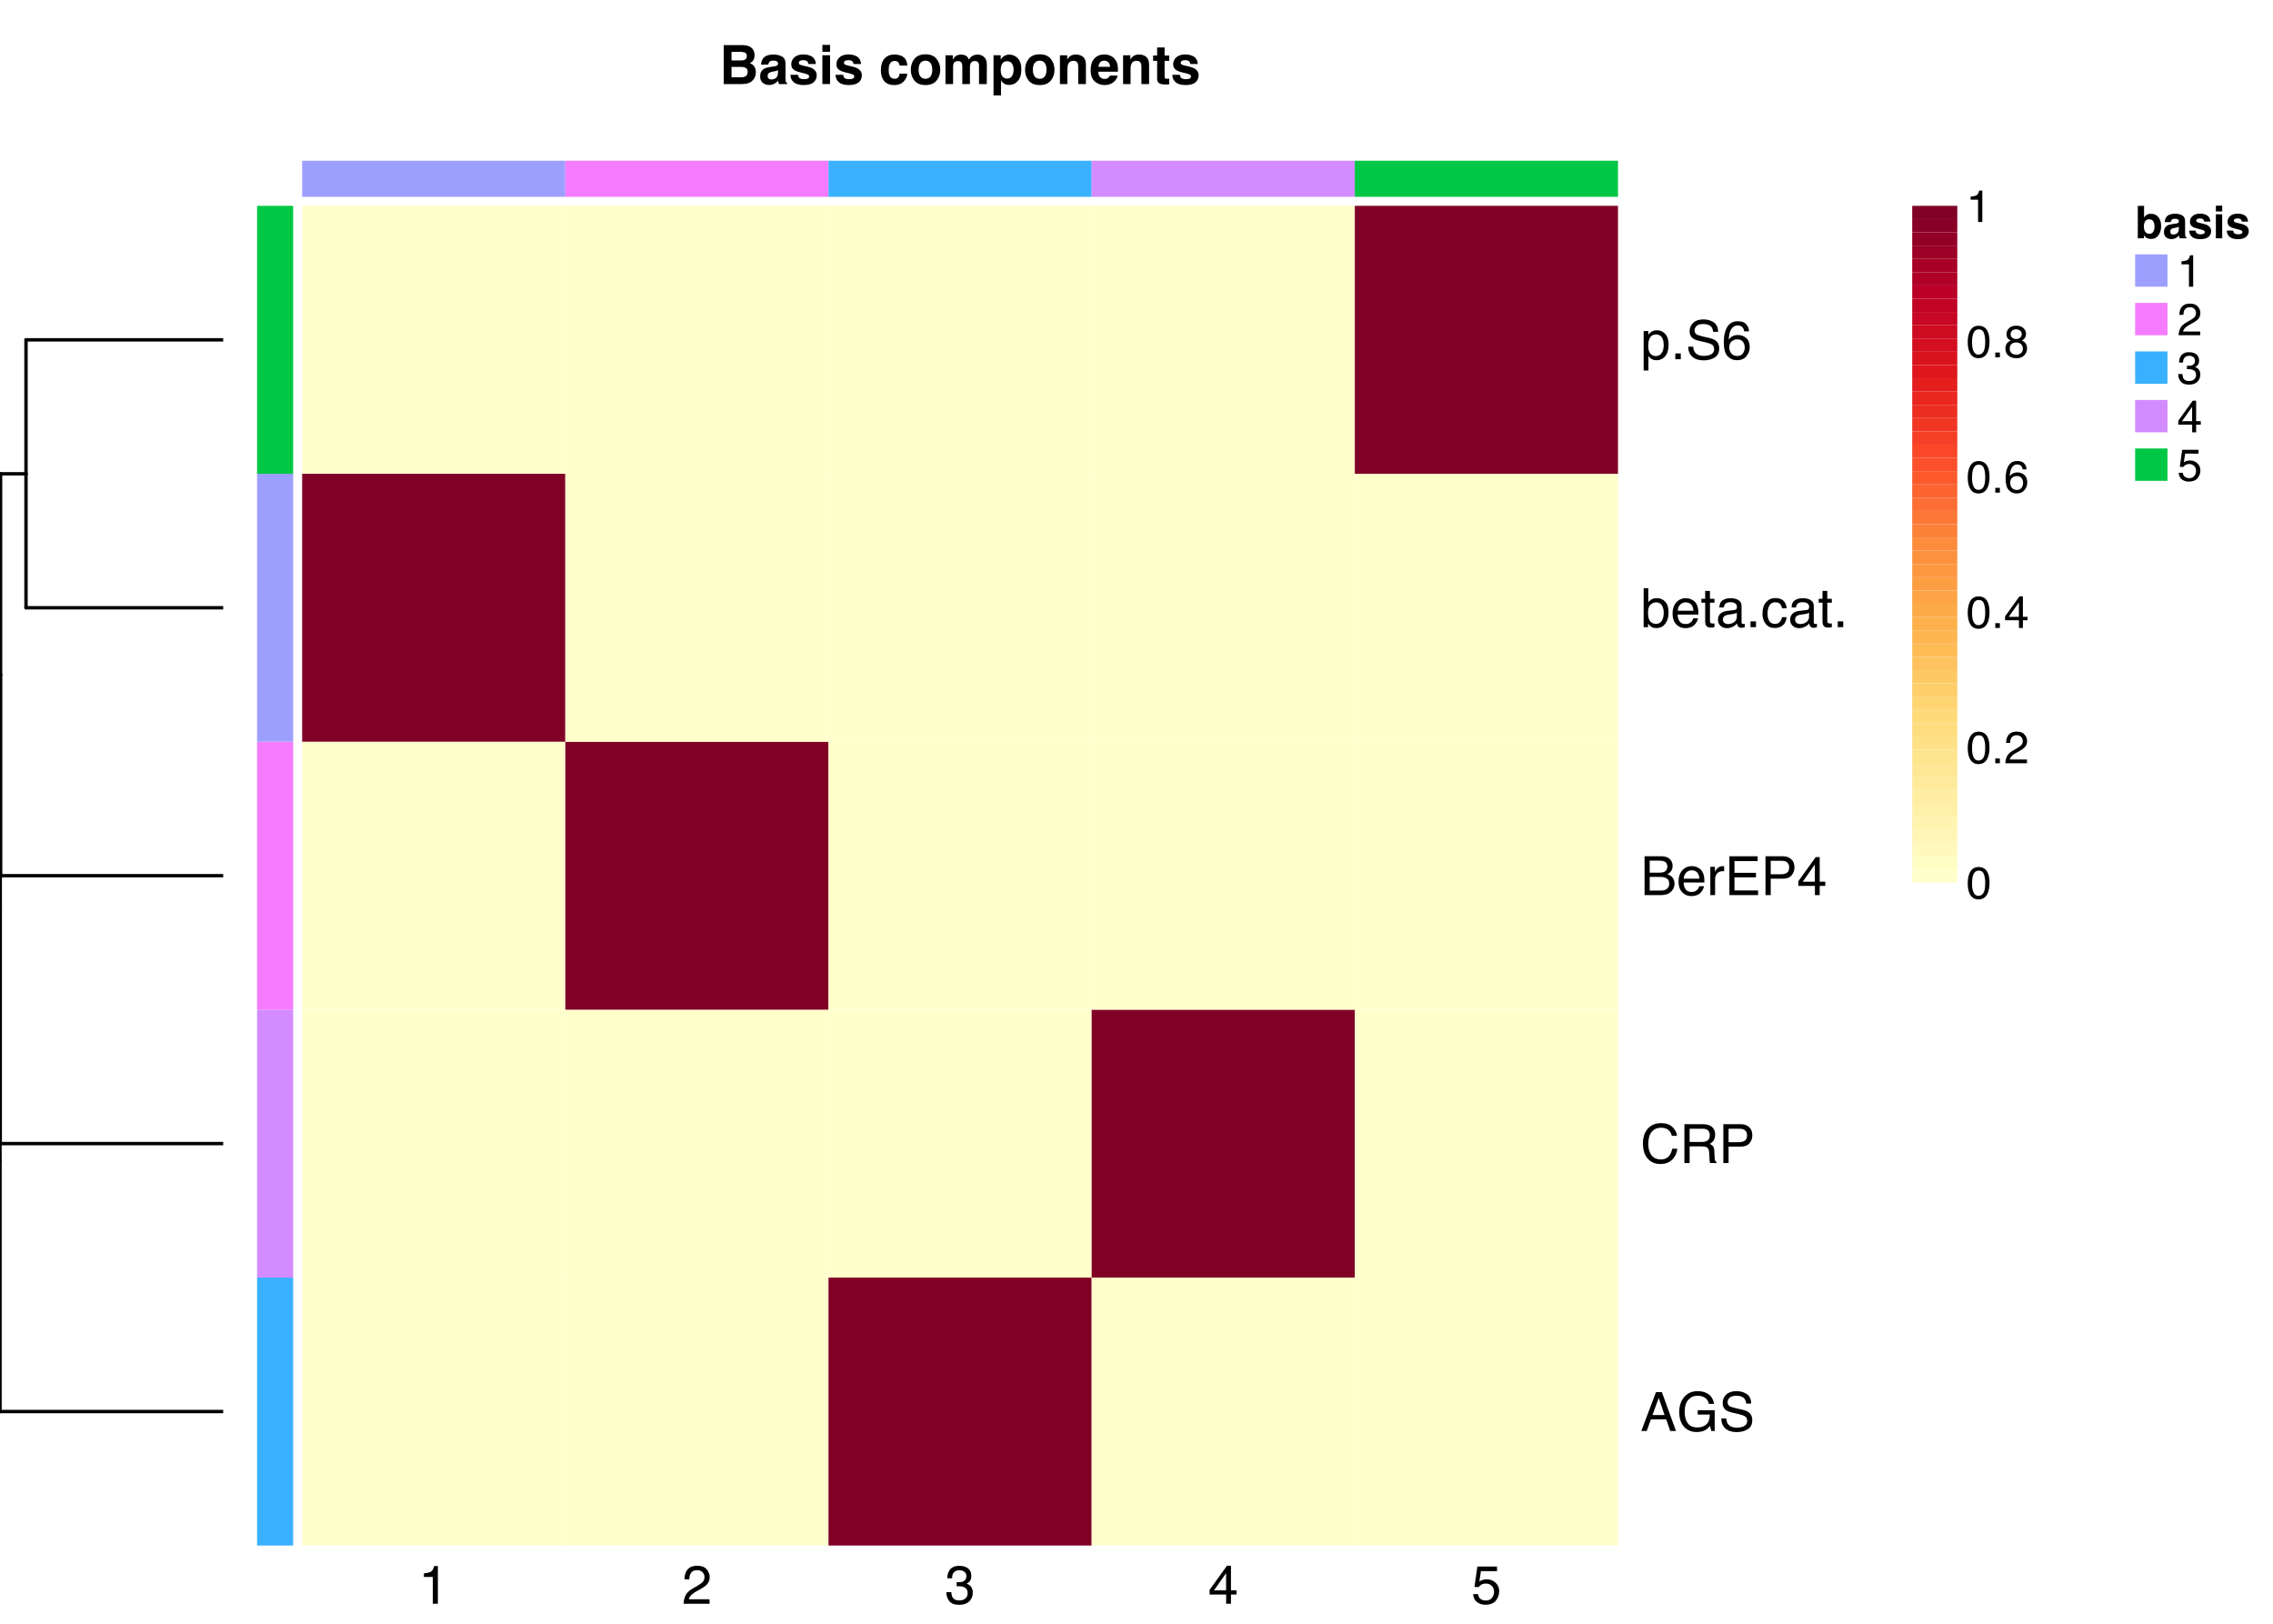 <?xml version="1.0" encoding="UTF-8"?>
<svg xmlns="http://www.w3.org/2000/svg" xmlns:xlink="http://www.w3.org/1999/xlink" width="504pt" height="360pt" viewBox="0 0 504 360" version="1.1">
<defs>
<g>
<symbol overflow="visible" id="glyph0-0">
<path style="stroke:none;" d="M 0.391 0 L 0.391 -8.609 L 7.219 -8.609 L 7.219 0 Z M 6.141 -1.078 L 6.141 -7.531 L 1.469 -7.531 L 1.469 -1.078 Z M 6.141 -1.078 "/>
</symbol>
<symbol overflow="visible" id="glyph0-1">
<path style="stroke:none;" d="M 1.156 -5.938 L 1.156 -6.75 C 1.914 -6.82 2.441 -6.945 2.734 -7.125 C 3.035 -7.301 3.266 -7.711 3.422 -8.359 L 4.25 -8.359 L 4.25 0 L 3.125 0 L 3.125 -5.938 Z M 1.156 -5.938 "/>
</symbol>
<symbol overflow="visible" id="glyph0-2">
<path style="stroke:none;" d="M 0.375 0 C 0.414 -0.719 0.566 -1.344 0.828 -1.875 C 1.086 -2.414 1.594 -2.906 2.344 -3.344 L 3.469 -4 C 3.969 -4.289 4.32 -4.539 4.531 -4.75 C 4.852 -5.07 5.016 -5.441 5.016 -5.859 C 5.016 -6.348 4.863 -6.734 4.562 -7.016 C 4.27 -7.305 3.883 -7.453 3.406 -7.453 C 2.676 -7.453 2.176 -7.18 1.906 -6.641 C 1.75 -6.336 1.664 -5.93 1.656 -5.422 L 0.578 -5.422 C 0.586 -6.148 0.723 -6.742 0.984 -7.203 C 1.441 -8.016 2.25 -8.422 3.406 -8.422 C 4.363 -8.422 5.062 -8.16 5.5 -7.641 C 5.945 -7.117 6.172 -6.539 6.172 -5.906 C 6.172 -5.238 5.938 -4.664 5.469 -4.188 C 5.195 -3.906 4.707 -3.566 4 -3.172 L 3.188 -2.734 C 2.812 -2.523 2.516 -2.32 2.297 -2.125 C 1.898 -1.789 1.648 -1.414 1.547 -1 L 6.141 -1 L 6.141 0 Z M 0.375 0 "/>
</symbol>
<symbol overflow="visible" id="glyph0-3">
<path style="stroke:none;" d="M 3.125 0.234 C 2.125 0.234 1.398 -0.035 0.953 -0.578 C 0.504 -1.129 0.281 -1.797 0.281 -2.578 L 1.391 -2.578 C 1.43 -2.035 1.531 -1.641 1.688 -1.391 C 1.969 -0.953 2.461 -0.734 3.172 -0.734 C 3.734 -0.734 4.18 -0.879 4.516 -1.172 C 4.848 -1.473 5.016 -1.859 5.016 -2.328 C 5.016 -2.898 4.836 -3.301 4.484 -3.531 C 4.129 -3.77 3.641 -3.891 3.016 -3.891 C 2.941 -3.891 2.867 -3.883 2.797 -3.875 C 2.723 -3.875 2.648 -3.875 2.578 -3.875 L 2.578 -4.812 C 2.691 -4.789 2.785 -4.781 2.859 -4.781 C 2.93 -4.781 3.008 -4.781 3.094 -4.781 C 3.488 -4.781 3.812 -4.844 4.062 -4.969 C 4.508 -5.188 4.734 -5.578 4.734 -6.141 C 4.734 -6.555 4.582 -6.875 4.281 -7.094 C 3.988 -7.32 3.645 -7.438 3.25 -7.438 C 2.551 -7.438 2.066 -7.203 1.797 -6.734 C 1.648 -6.484 1.566 -6.117 1.547 -5.641 L 0.5 -5.641 C 0.5 -6.266 0.625 -6.797 0.875 -7.234 C 1.301 -8.016 2.055 -8.406 3.141 -8.406 C 3.992 -8.406 4.656 -8.211 5.125 -7.828 C 5.594 -7.453 5.828 -6.898 5.828 -6.172 C 5.828 -5.66 5.691 -5.242 5.422 -4.922 C 5.242 -4.723 5.02 -4.566 4.75 -4.453 C 5.188 -4.328 5.531 -4.094 5.781 -3.75 C 6.031 -3.406 6.156 -2.984 6.156 -2.484 C 6.156 -1.68 5.891 -1.023 5.359 -0.516 C 4.836 -0.016 4.094 0.234 3.125 0.234 Z M 3.125 0.234 "/>
</symbol>
<symbol overflow="visible" id="glyph0-4">
<path style="stroke:none;" d="M 3.969 -2.969 L 3.969 -6.781 L 1.281 -2.969 Z M 3.984 0 L 3.984 -2.047 L 0.312 -2.047 L 0.312 -3.078 L 4.156 -8.422 L 5.047 -8.422 L 5.047 -2.969 L 6.281 -2.969 L 6.281 -2.047 L 5.047 -2.047 L 5.047 0 Z M 3.984 0 "/>
</symbol>
<symbol overflow="visible" id="glyph0-5">
<path style="stroke:none;" d="M 1.484 -2.141 C 1.555 -1.535 1.836 -1.117 2.328 -0.891 C 2.578 -0.773 2.863 -0.719 3.188 -0.719 C 3.812 -0.719 4.273 -0.914 4.578 -1.312 C 4.879 -1.707 5.031 -2.148 5.031 -2.641 C 5.031 -3.223 4.848 -3.676 4.484 -4 C 4.129 -4.32 3.703 -4.484 3.203 -4.484 C 2.836 -4.484 2.523 -4.41 2.266 -4.266 C 2.004 -4.129 1.785 -3.938 1.609 -3.688 L 0.688 -3.734 L 1.328 -8.25 L 5.688 -8.25 L 5.688 -7.234 L 2.125 -7.234 L 1.766 -4.906 C 1.961 -5.051 2.148 -5.16 2.328 -5.234 C 2.641 -5.359 3 -5.422 3.406 -5.422 C 4.176 -5.422 4.828 -5.172 5.359 -4.672 C 5.898 -4.18 6.172 -3.555 6.172 -2.797 C 6.172 -2.004 5.922 -1.301 5.422 -0.688 C 4.93 -0.082 4.148 0.219 3.078 0.219 C 2.398 0.219 1.797 0.023 1.266 -0.359 C 0.742 -0.742 0.453 -1.336 0.391 -2.141 Z M 1.484 -2.141 "/>
</symbol>
<symbol overflow="visible" id="glyph0-6">
<path style="stroke:none;" d="M 5.328 -3.531 L 4.031 -7.328 L 2.641 -3.531 Z M 3.422 -8.609 L 4.734 -8.609 L 7.859 0 L 6.578 0 L 5.703 -2.578 L 2.297 -2.578 L 1.375 0 L 0.172 0 Z M 3.422 -8.609 "/>
</symbol>
<symbol overflow="visible" id="glyph0-7">
<path style="stroke:none;" d="M 4.641 -8.828 C 5.441 -8.828 6.141 -8.672 6.734 -8.359 C 7.586 -7.91 8.109 -7.125 8.297 -6 L 7.156 -6 C 7.008 -6.625 6.711 -7.082 6.266 -7.375 C 5.828 -7.664 5.273 -7.812 4.609 -7.812 C 3.805 -7.812 3.133 -7.508 2.594 -6.906 C 2.051 -6.312 1.781 -5.422 1.781 -4.234 C 1.781 -3.211 2.004 -2.379 2.453 -1.734 C 2.898 -1.098 3.629 -0.781 4.641 -0.781 C 5.422 -0.781 6.066 -1.004 6.578 -1.453 C 7.086 -1.898 7.348 -2.629 7.359 -3.641 L 4.672 -3.641 L 4.672 -4.609 L 8.438 -4.609 L 8.438 0 L 7.688 0 L 7.406 -1.109 C 7.02 -0.672 6.672 -0.367 6.359 -0.203 C 5.848 0.086 5.195 0.234 4.406 0.234 C 3.395 0.234 2.52 -0.098 1.781 -0.766 C 0.977 -1.586 0.578 -2.723 0.578 -4.172 C 0.578 -5.609 0.969 -6.754 1.75 -7.609 C 2.488 -8.422 3.453 -8.828 4.641 -8.828 Z M 4.438 -8.844 Z M 4.438 -8.844 "/>
</symbol>
<symbol overflow="visible" id="glyph0-8">
<path style="stroke:none;" d="M 1.672 -2.781 C 1.703 -2.289 1.816 -1.895 2.016 -1.594 C 2.41 -1.02 3.094 -0.734 4.062 -0.734 C 4.5 -0.734 4.898 -0.797 5.266 -0.922 C 5.961 -1.16 6.312 -1.594 6.312 -2.219 C 6.312 -2.688 6.16 -3.02 5.859 -3.219 C 5.566 -3.414 5.102 -3.586 4.469 -3.734 L 3.312 -4 C 2.539 -4.164 2 -4.352 1.688 -4.562 C 1.145 -4.926 0.875 -5.461 0.875 -6.172 C 0.875 -6.953 1.141 -7.586 1.672 -8.078 C 2.203 -8.578 2.957 -8.828 3.938 -8.828 C 4.844 -8.828 5.609 -8.609 6.234 -8.172 C 6.867 -7.734 7.188 -7.035 7.188 -6.078 L 6.094 -6.078 C 6.031 -6.547 5.906 -6.898 5.719 -7.141 C 5.363 -7.586 4.758 -7.812 3.906 -7.812 C 3.219 -7.812 2.723 -7.664 2.422 -7.375 C 2.117 -7.094 1.969 -6.758 1.969 -6.375 C 1.969 -5.957 2.145 -5.648 2.5 -5.453 C 2.727 -5.328 3.25 -5.172 4.062 -4.984 L 5.281 -4.703 C 5.852 -4.566 6.301 -4.383 6.625 -4.156 C 7.164 -3.758 7.438 -3.176 7.438 -2.406 C 7.438 -1.457 7.086 -0.773 6.391 -0.359 C 5.703 0.047 4.898 0.25 3.984 0.25 C 2.91 0.25 2.07 -0.02 1.469 -0.562 C 0.863 -1.113 0.566 -1.852 0.578 -2.781 Z M 4.031 -8.844 Z M 4.031 -8.844 "/>
</symbol>
<symbol overflow="visible" id="glyph0-9">
<path style="stroke:none;" d="M 4.547 -8.844 C 5.629 -8.844 6.473 -8.555 7.078 -7.984 C 7.68 -7.41 8.016 -6.758 8.078 -6.031 L 6.938 -6.031 C 6.812 -6.582 6.555 -7.02 6.172 -7.344 C 5.785 -7.664 5.242 -7.828 4.547 -7.828 C 3.703 -7.828 3.02 -7.531 2.5 -6.938 C 1.977 -6.344 1.719 -5.43 1.719 -4.203 C 1.719 -3.191 1.953 -2.367 2.422 -1.734 C 2.891 -1.109 3.594 -0.797 4.531 -0.797 C 5.383 -0.797 6.039 -1.129 6.5 -1.797 C 6.727 -2.141 6.906 -2.598 7.031 -3.172 L 8.156 -3.172 C 8.062 -2.266 7.727 -1.504 7.156 -0.891 C 6.469 -0.148 5.547 0.219 4.391 0.219 C 3.391 0.219 2.551 -0.082 1.875 -0.688 C 0.977 -1.488 0.531 -2.723 0.531 -4.391 C 0.531 -5.66 0.863 -6.703 1.531 -7.516 C 2.258 -8.398 3.266 -8.844 4.547 -8.844 Z M 4.312 -8.844 Z M 4.312 -8.844 "/>
</symbol>
<symbol overflow="visible" id="glyph0-10">
<path style="stroke:none;" d="M 4.922 -4.672 C 5.461 -4.672 5.891 -4.781 6.203 -5 C 6.523 -5.219 6.688 -5.609 6.688 -6.172 C 6.688 -6.785 6.469 -7.207 6.031 -7.438 C 5.789 -7.551 5.469 -7.609 5.062 -7.609 L 2.219 -7.609 L 2.219 -4.672 Z M 1.062 -8.609 L 5.047 -8.609 C 5.703 -8.609 6.238 -8.516 6.656 -8.328 C 7.469 -7.953 7.875 -7.27 7.875 -6.281 C 7.875 -5.77 7.766 -5.348 7.547 -5.016 C 7.336 -4.691 7.039 -4.43 6.656 -4.234 C 7 -4.098 7.254 -3.914 7.422 -3.688 C 7.586 -3.469 7.68 -3.109 7.703 -2.609 L 7.75 -1.453 C 7.758 -1.129 7.785 -0.883 7.828 -0.719 C 7.898 -0.445 8.023 -0.27 8.203 -0.188 L 8.203 0 L 6.781 0 C 6.738 -0.07 6.703 -0.164 6.672 -0.281 C 6.648 -0.406 6.633 -0.633 6.625 -0.969 L 6.547 -2.406 C 6.523 -2.969 6.316 -3.344 5.922 -3.531 C 5.703 -3.633 5.352 -3.688 4.875 -3.688 L 2.219 -3.688 L 2.219 0 L 1.062 0 Z M 1.062 -8.609 "/>
</symbol>
<symbol overflow="visible" id="glyph0-11">
<path style="stroke:none;" d="M 1.031 -8.609 L 4.906 -8.609 C 5.664 -8.609 6.281 -8.391 6.75 -7.953 C 7.219 -7.523 7.453 -6.922 7.453 -6.141 C 7.453 -5.473 7.242 -4.891 6.828 -4.391 C 6.41 -3.891 5.77 -3.641 4.906 -3.641 L 2.188 -3.641 L 2.188 0 L 1.031 0 Z M 6.281 -6.141 C 6.281 -6.766 6.047 -7.191 5.578 -7.422 C 5.316 -7.547 4.961 -7.609 4.516 -7.609 L 2.188 -7.609 L 2.188 -4.625 L 4.516 -4.625 C 5.035 -4.625 5.457 -4.734 5.781 -4.953 C 6.113 -5.18 6.281 -5.578 6.281 -6.141 Z M 6.281 -6.141 "/>
</symbol>
<symbol overflow="visible" id="glyph0-12">
<path style="stroke:none;" d="M 4.156 -4.969 C 4.645 -4.969 5.023 -5.035 5.297 -5.172 C 5.723 -5.391 5.938 -5.773 5.938 -6.328 C 5.938 -6.891 5.707 -7.27 5.25 -7.469 C 5 -7.582 4.617 -7.641 4.109 -7.641 L 2.031 -7.641 L 2.031 -4.969 Z M 4.547 -1 C 5.254 -1 5.766 -1.207 6.078 -1.625 C 6.266 -1.883 6.359 -2.195 6.359 -2.562 C 6.359 -3.188 6.078 -3.613 5.516 -3.844 C 5.223 -3.969 4.832 -4.031 4.344 -4.031 L 2.031 -4.031 L 2.031 -1 Z M 0.891 -8.609 L 4.578 -8.609 C 5.586 -8.609 6.305 -8.305 6.734 -7.703 C 6.984 -7.348 7.109 -6.938 7.109 -6.469 C 7.109 -5.926 6.953 -5.484 6.641 -5.141 C 6.484 -4.953 6.254 -4.785 5.953 -4.641 C 6.391 -4.473 6.719 -4.281 6.938 -4.062 C 7.332 -3.688 7.531 -3.172 7.531 -2.516 C 7.531 -1.961 7.352 -1.461 7 -1.016 C 6.477 -0.336 5.656 0 4.531 0 L 0.891 0 Z M 0.891 -8.609 "/>
</symbol>
<symbol overflow="visible" id="glyph0-13">
<path style="stroke:none;" d="M 3.391 -6.422 C 3.836 -6.422 4.27 -6.316 4.688 -6.109 C 5.102 -5.898 5.422 -5.629 5.641 -5.297 C 5.848 -4.973 5.988 -4.602 6.062 -4.188 C 6.125 -3.895 6.156 -3.43 6.156 -2.797 L 1.547 -2.797 C 1.566 -2.16 1.719 -1.648 2 -1.266 C 2.281 -0.879 2.719 -0.688 3.312 -0.688 C 3.863 -0.688 4.301 -0.867 4.625 -1.234 C 4.812 -1.441 4.945 -1.688 5.031 -1.969 L 6.062 -1.969 C 6.039 -1.738 5.953 -1.484 5.797 -1.203 C 5.641 -0.922 5.469 -0.688 5.281 -0.5 C 4.957 -0.188 4.555 0.02 4.078 0.125 C 3.828 0.188 3.539 0.219 3.219 0.219 C 2.438 0.219 1.773 -0.062 1.234 -0.625 C 0.691 -1.195 0.422 -1.992 0.422 -3.016 C 0.422 -4.023 0.691 -4.844 1.234 -5.469 C 1.785 -6.102 2.504 -6.422 3.391 -6.422 Z M 5.062 -3.641 C 5.02 -4.098 4.922 -4.461 4.766 -4.734 C 4.484 -5.242 4.004 -5.5 3.328 -5.5 C 2.836 -5.5 2.426 -5.32 2.094 -4.969 C 1.77 -4.625 1.598 -4.18 1.578 -3.641 Z M 3.281 -6.422 Z M 3.281 -6.422 "/>
</symbol>
<symbol overflow="visible" id="glyph0-14">
<path style="stroke:none;" d="M 0.797 -6.281 L 1.812 -6.281 L 1.812 -5.188 C 1.883 -5.406 2.082 -5.664 2.406 -5.969 C 2.727 -6.27 3.098 -6.422 3.516 -6.422 C 3.535 -6.422 3.566 -6.414 3.609 -6.406 C 3.66 -6.406 3.742 -6.398 3.859 -6.391 L 3.859 -5.281 C 3.797 -5.289 3.738 -5.297 3.688 -5.297 C 3.633 -5.297 3.578 -5.297 3.516 -5.297 C 2.984 -5.297 2.57 -5.125 2.281 -4.781 C 2 -4.445 1.859 -4.055 1.859 -3.609 L 1.859 0 L 0.797 0 Z M 0.797 -6.281 "/>
</symbol>
<symbol overflow="visible" id="glyph0-15">
<path style="stroke:none;" d="M 1.031 -8.609 L 7.297 -8.609 L 7.297 -7.547 L 2.156 -7.547 L 2.156 -4.938 L 6.922 -4.938 L 6.922 -3.938 L 2.156 -3.938 L 2.156 -1.031 L 7.391 -1.031 L 7.391 0 L 1.031 0 Z M 4.203 -8.609 Z M 4.203 -8.609 "/>
</symbol>
<symbol overflow="visible" id="glyph0-16">
<path style="stroke:none;" d="M 0.688 -8.641 L 1.719 -8.641 L 1.719 -5.516 C 1.945 -5.816 2.223 -6.047 2.547 -6.203 C 2.867 -6.359 3.219 -6.438 3.594 -6.438 C 4.375 -6.438 5.004 -6.164 5.484 -5.625 C 5.973 -5.094 6.219 -4.305 6.219 -3.266 C 6.219 -2.266 5.977 -1.438 5.5 -0.781 C 5.02 -0.125 4.352 0.203 3.5 0.203 C 3.02 0.203 2.617 0.086 2.297 -0.141 C 2.098 -0.285 1.891 -0.504 1.672 -0.797 L 1.672 0 L 0.688 0 Z M 3.438 -0.734 C 4.008 -0.734 4.438 -0.957 4.719 -1.406 C 5 -1.863 5.141 -2.461 5.141 -3.203 C 5.141 -3.867 5 -4.414 4.719 -4.844 C 4.438 -5.281 4.02 -5.5 3.469 -5.5 C 2.988 -5.5 2.566 -5.32 2.203 -4.969 C 1.836 -4.613 1.656 -4.023 1.656 -3.203 C 1.656 -2.617 1.727 -2.141 1.875 -1.766 C 2.156 -1.078 2.676 -0.734 3.438 -0.734 Z M 3.438 -0.734 "/>
</symbol>
<symbol overflow="visible" id="glyph0-17">
<path style="stroke:none;" d="M 0.984 -8.031 L 2.047 -8.031 L 2.047 -6.281 L 3.047 -6.281 L 3.047 -5.422 L 2.047 -5.422 L 2.047 -1.312 C 2.047 -1.094 2.125 -0.945 2.281 -0.875 C 2.352 -0.832 2.488 -0.812 2.688 -0.812 C 2.738 -0.812 2.789 -0.812 2.844 -0.812 C 2.906 -0.82 2.973 -0.828 3.047 -0.828 L 3.047 0 C 2.93 0.031 2.805 0.051 2.672 0.062 C 2.547 0.082 2.406 0.094 2.25 0.094 C 1.758 0.094 1.426 -0.031 1.25 -0.281 C 1.07 -0.531 0.984 -0.859 0.984 -1.266 L 0.984 -5.422 L 0.141 -5.422 L 0.141 -6.281 L 0.984 -6.281 Z M 0.984 -8.031 "/>
</symbol>
<symbol overflow="visible" id="glyph0-18">
<path style="stroke:none;" d="M 1.578 -1.672 C 1.578 -1.367 1.688 -1.129 1.906 -0.953 C 2.133 -0.773 2.398 -0.688 2.703 -0.688 C 3.078 -0.688 3.438 -0.77 3.781 -0.938 C 4.375 -1.227 4.672 -1.695 4.672 -2.344 L 4.672 -3.188 C 4.535 -3.113 4.363 -3.047 4.156 -2.984 C 3.957 -2.93 3.758 -2.895 3.562 -2.875 L 2.938 -2.797 C 2.551 -2.742 2.258 -2.66 2.062 -2.547 C 1.738 -2.367 1.578 -2.078 1.578 -1.672 Z M 4.141 -3.797 C 4.379 -3.828 4.539 -3.93 4.625 -4.109 C 4.664 -4.203 4.688 -4.336 4.688 -4.516 C 4.688 -4.867 4.555 -5.125 4.297 -5.281 C 4.047 -5.445 3.688 -5.531 3.219 -5.531 C 2.664 -5.531 2.273 -5.383 2.047 -5.094 C 1.91 -4.926 1.82 -4.68 1.781 -4.359 L 0.797 -4.359 C 0.816 -5.129 1.066 -5.664 1.547 -5.969 C 2.035 -6.27 2.598 -6.422 3.234 -6.422 C 3.973 -6.422 4.57 -6.281 5.031 -6 C 5.488 -5.719 5.719 -5.281 5.719 -4.688 L 5.719 -1.078 C 5.719 -0.973 5.738 -0.883 5.781 -0.812 C 5.832 -0.75 5.93 -0.719 6.078 -0.719 C 6.117 -0.719 6.164 -0.719 6.219 -0.719 C 6.281 -0.727 6.348 -0.738 6.422 -0.75 L 6.422 0.031 C 6.254 0.07 6.125 0.098 6.031 0.109 C 5.945 0.129 5.832 0.141 5.688 0.141 C 5.32 0.141 5.062 0.008 4.906 -0.25 C 4.812 -0.383 4.75 -0.578 4.719 -0.828 C 4.5 -0.547 4.188 -0.301 3.781 -0.094 C 3.383 0.113 2.945 0.219 2.469 0.219 C 1.883 0.219 1.406 0.039 1.031 -0.312 C 0.664 -0.664 0.484 -1.109 0.484 -1.641 C 0.484 -2.223 0.664 -2.676 1.031 -3 C 1.395 -3.32 1.867 -3.52 2.453 -3.594 Z M 3.266 -6.422 Z M 3.266 -6.422 "/>
</symbol>
<symbol overflow="visible" id="glyph0-19">
<path style="stroke:none;" d="M 1.031 -1.281 L 2.25 -1.281 L 2.25 0 L 1.031 0 Z M 1.031 -1.281 "/>
</symbol>
<symbol overflow="visible" id="glyph0-20">
<path style="stroke:none;" d="M 3.188 -6.453 C 3.895 -6.453 4.469 -6.281 4.906 -5.938 C 5.352 -5.594 5.625 -5.004 5.719 -4.172 L 4.688 -4.172 C 4.625 -4.555 4.484 -4.875 4.266 -5.125 C 4.047 -5.383 3.688 -5.516 3.188 -5.516 C 2.52 -5.516 2.039 -5.188 1.75 -4.531 C 1.562 -4.102 1.469 -3.578 1.469 -2.953 C 1.469 -2.328 1.598 -1.797 1.859 -1.359 C 2.129 -0.93 2.551 -0.719 3.125 -0.719 C 3.562 -0.719 3.906 -0.852 4.156 -1.125 C 4.414 -1.395 4.594 -1.758 4.688 -2.219 L 5.719 -2.219 C 5.602 -1.383 5.312 -0.773 4.844 -0.391 C 4.375 -0.004 3.773 0.188 3.047 0.188 C 2.223 0.188 1.566 -0.113 1.078 -0.719 C 0.586 -1.32 0.344 -2.07 0.344 -2.969 C 0.344 -4.07 0.609 -4.926 1.141 -5.531 C 1.68 -6.145 2.363 -6.453 3.188 -6.453 Z M 3.031 -6.422 Z M 3.031 -6.422 "/>
</symbol>
<symbol overflow="visible" id="glyph0-21">
<path style="stroke:none;" d="M 3.422 -0.703 C 3.91 -0.703 4.316 -0.91 4.641 -1.328 C 4.973 -1.742 5.141 -2.359 5.141 -3.172 C 5.141 -3.672 5.066 -4.102 4.922 -4.469 C 4.648 -5.156 4.148 -5.5 3.422 -5.5 C 2.691 -5.5 2.191 -5.133 1.922 -4.406 C 1.773 -4.02 1.703 -3.523 1.703 -2.922 C 1.703 -2.43 1.773 -2.02 1.922 -1.688 C 2.191 -1.031 2.691 -0.703 3.422 -0.703 Z M 0.688 -6.25 L 1.719 -6.25 L 1.719 -5.422 C 1.926 -5.703 2.156 -5.922 2.406 -6.078 C 2.758 -6.305 3.176 -6.422 3.656 -6.422 C 4.375 -6.422 4.977 -6.148 5.469 -5.609 C 5.969 -5.066 6.219 -4.289 6.219 -3.281 C 6.219 -1.906 5.859 -0.926 5.141 -0.344 C 4.691 0.031 4.164 0.219 3.562 0.219 C 3.094 0.219 2.695 0.113 2.375 -0.094 C 2.188 -0.219 1.977 -0.422 1.75 -0.703 L 1.75 2.5 L 0.688 2.5 Z M 0.688 -6.25 "/>
</symbol>
<symbol overflow="visible" id="glyph0-22">
<path style="stroke:none;" d="M 3.516 -8.422 C 4.453 -8.422 5.102 -8.176 5.469 -7.688 C 5.844 -7.207 6.031 -6.707 6.031 -6.188 L 4.984 -6.188 C 4.922 -6.52 4.82 -6.781 4.688 -6.969 C 4.426 -7.32 4.039 -7.5 3.531 -7.5 C 2.938 -7.5 2.461 -7.223 2.109 -6.672 C 1.766 -6.129 1.578 -5.352 1.547 -4.344 C 1.785 -4.695 2.086 -4.961 2.453 -5.141 C 2.785 -5.297 3.16 -5.375 3.578 -5.375 C 4.285 -5.375 4.898 -5.148 5.422 -4.703 C 5.941 -4.254 6.203 -3.582 6.203 -2.688 C 6.203 -1.926 5.953 -1.25 5.453 -0.656 C 4.961 -0.07 4.258 0.219 3.344 0.219 C 2.551 0.219 1.867 -0.078 1.297 -0.672 C 0.734 -1.273 0.453 -2.281 0.453 -3.688 C 0.453 -4.727 0.578 -5.613 0.828 -6.344 C 1.316 -7.727 2.211 -8.422 3.516 -8.422 Z M 3.438 -0.719 C 3.988 -0.719 4.398 -0.906 4.672 -1.281 C 4.953 -1.656 5.094 -2.098 5.094 -2.609 C 5.094 -3.035 4.969 -3.441 4.719 -3.828 C 4.477 -4.211 4.031 -4.406 3.375 -4.406 C 2.926 -4.406 2.531 -4.254 2.188 -3.953 C 1.844 -3.66 1.672 -3.211 1.672 -2.609 C 1.672 -2.078 1.828 -1.629 2.141 -1.266 C 2.453 -0.898 2.883 -0.719 3.438 -0.719 Z M 3.438 -0.719 "/>
</symbol>
<symbol overflow="visible" id="glyph1-0">
<path style="stroke:none;" d="M 0.75 0 L 0.75 -7.203 L 6.547 -7.203 L 6.547 0 Z M 5.656 -0.906 L 5.656 -6.297 L 1.656 -6.297 L 1.656 -0.906 Z M 5.656 -0.906 "/>
</symbol>
<symbol overflow="visible" id="glyph1-1">
<path style="stroke:none;" d="M 3.531 -5.438 C 4.227 -5.438 4.773 -5.18 5.172 -4.672 C 5.566 -4.172 5.766 -3.523 5.766 -2.734 C 5.766 -1.898 5.566 -1.211 5.172 -0.672 C 4.785 -0.129 4.242 0.141 3.547 0.141 C 3.098 0.141 2.742 0.051 2.484 -0.125 C 2.316 -0.227 2.145 -0.41 1.969 -0.672 L 1.969 0 L 0.594 0 L 0.594 -7.188 L 1.984 -7.188 L 1.984 -4.625 C 2.16 -4.875 2.352 -5.066 2.562 -5.203 C 2.812 -5.359 3.133 -5.438 3.531 -5.438 Z M 3.172 -1 C 3.523 -1 3.801 -1.145 4 -1.438 C 4.195 -1.727 4.297 -2.109 4.297 -2.578 C 4.297 -2.961 4.25 -3.273 4.156 -3.516 C 3.969 -3.984 3.625 -4.219 3.125 -4.219 C 2.625 -4.219 2.281 -3.988 2.094 -3.531 C 1.988 -3.289 1.938 -2.977 1.938 -2.594 C 1.938 -2.133 2.035 -1.754 2.234 -1.453 C 2.441 -1.148 2.754 -1 3.172 -1 Z M 3.172 -1 "/>
</symbol>
<symbol overflow="visible" id="glyph1-2">
<path style="stroke:none;" d="M 3.578 -2.594 C 3.492 -2.531 3.406 -2.484 3.312 -2.453 C 3.227 -2.422 3.109 -2.391 2.953 -2.359 L 2.641 -2.297 C 2.348 -2.242 2.133 -2.18 2 -2.109 C 1.789 -1.984 1.688 -1.785 1.688 -1.516 C 1.688 -1.273 1.75 -1.102 1.875 -1 C 2.008 -0.895 2.172 -0.844 2.359 -0.844 C 2.66 -0.844 2.938 -0.93 3.188 -1.109 C 3.438 -1.285 3.566 -1.609 3.578 -2.078 Z M 2.734 -3.234 C 2.992 -3.266 3.18 -3.305 3.297 -3.359 C 3.492 -3.441 3.594 -3.57 3.594 -3.75 C 3.594 -3.969 3.516 -4.117 3.359 -4.203 C 3.211 -4.285 2.992 -4.328 2.703 -4.328 C 2.367 -4.328 2.133 -4.25 2 -4.094 C 1.895 -3.969 1.828 -3.801 1.797 -3.594 L 0.453 -3.594 C 0.484 -4.062 0.613 -4.445 0.844 -4.75 C 1.219 -5.219 1.852 -5.453 2.75 -5.453 C 3.332 -5.453 3.848 -5.336 4.297 -5.109 C 4.742 -4.867 4.969 -4.43 4.969 -3.797 L 4.969 -1.359 C 4.969 -1.18 4.973 -0.973 4.984 -0.734 C 4.992 -0.555 5.02 -0.43 5.062 -0.359 C 5.113 -0.297 5.188 -0.242 5.281 -0.203 L 5.281 0 L 3.766 0 C 3.723 -0.102 3.691 -0.203 3.672 -0.297 C 3.648 -0.391 3.641 -0.5 3.641 -0.625 C 3.441 -0.414 3.219 -0.238 2.969 -0.094 C 2.664 0.082 2.328 0.172 1.953 0.172 C 1.473 0.172 1.07 0.035 0.75 -0.234 C 0.438 -0.516 0.281 -0.91 0.281 -1.422 C 0.281 -2.066 0.535 -2.539 1.047 -2.844 C 1.316 -3 1.723 -3.109 2.266 -3.172 Z M 2.812 -5.469 Z M 2.812 -5.469 "/>
</symbol>
<symbol overflow="visible" id="glyph1-3">
<path style="stroke:none;" d="M 1.734 -1.703 C 1.766 -1.453 1.828 -1.273 1.922 -1.172 C 2.098 -0.984 2.414 -0.891 2.875 -0.891 C 3.156 -0.891 3.375 -0.93 3.531 -1.016 C 3.695 -1.098 3.781 -1.219 3.781 -1.375 C 3.781 -1.531 3.711 -1.648 3.578 -1.734 C 3.453 -1.816 2.969 -1.957 2.125 -2.156 C 1.52 -2.312 1.098 -2.5 0.859 -2.719 C 0.609 -2.938 0.484 -3.254 0.484 -3.672 C 0.484 -4.172 0.676 -4.594 1.062 -4.938 C 1.445 -5.289 1.988 -5.469 2.688 -5.469 C 3.352 -5.469 3.895 -5.332 4.312 -5.062 C 4.727 -4.801 4.969 -4.348 5.031 -3.703 L 3.641 -3.703 C 3.617 -3.879 3.566 -4.02 3.484 -4.125 C 3.336 -4.312 3.078 -4.406 2.703 -4.406 C 2.398 -4.406 2.188 -4.359 2.062 -4.266 C 1.938 -4.172 1.875 -4.062 1.875 -3.938 C 1.875 -3.781 1.941 -3.664 2.078 -3.594 C 2.211 -3.52 2.695 -3.391 3.531 -3.203 C 4.082 -3.078 4.492 -2.879 4.766 -2.609 C 5.047 -2.348 5.188 -2.016 5.188 -1.609 C 5.188 -1.086 4.988 -0.656 4.594 -0.312 C 4.195 0.02 3.594 0.188 2.781 0.188 C 1.938 0.188 1.316 0.008 0.922 -0.344 C 0.523 -0.695 0.328 -1.148 0.328 -1.703 Z M 2.797 -5.469 Z M 2.797 -5.469 "/>
</symbol>
<symbol overflow="visible" id="glyph1-4">
<path style="stroke:none;" d="M 2.078 -5.953 L 0.672 -5.953 L 0.672 -7.234 L 2.078 -7.234 Z M 0.672 -5.328 L 2.078 -5.328 L 2.078 0 L 0.672 0 Z M 0.672 -5.328 "/>
</symbol>
<symbol overflow="visible" id="glyph2-0">
<path style="stroke:none;" d="M 0.328 0 L 0.328 -7.172 L 6.016 -7.172 L 6.016 0 Z M 5.125 -0.906 L 5.125 -6.281 L 1.219 -6.281 L 1.219 -0.906 Z M 5.125 -0.906 "/>
</symbol>
<symbol overflow="visible" id="glyph2-1">
<path style="stroke:none;" d="M 0.953 -4.953 L 0.953 -5.625 C 1.586 -5.688 2.031 -5.789 2.281 -5.938 C 2.531 -6.082 2.719 -6.426 2.844 -6.969 L 3.547 -6.969 L 3.547 0 L 2.609 0 L 2.609 -4.953 Z M 0.953 -4.953 "/>
</symbol>
<symbol overflow="visible" id="glyph2-2">
<path style="stroke:none;" d="M 0.312 0 C 0.344 -0.602 0.469 -1.125 0.688 -1.562 C 0.906 -2.008 1.328 -2.414 1.953 -2.781 L 2.891 -3.328 C 3.305 -3.578 3.602 -3.785 3.781 -3.953 C 4.039 -4.223 4.172 -4.535 4.172 -4.891 C 4.172 -5.297 4.047 -5.617 3.797 -5.859 C 3.555 -6.098 3.234 -6.219 2.828 -6.219 C 2.223 -6.219 1.805 -5.988 1.578 -5.531 C 1.453 -5.281 1.383 -4.941 1.375 -4.516 L 0.484 -4.516 C 0.492 -5.117 0.609 -5.613 0.828 -6 C 1.203 -6.676 1.875 -7.016 2.844 -7.016 C 3.633 -7.016 4.211 -6.797 4.578 -6.359 C 4.953 -5.93 5.141 -5.453 5.141 -4.922 C 5.141 -4.359 4.945 -3.879 4.562 -3.484 C 4.332 -3.254 3.922 -2.973 3.328 -2.641 L 2.656 -2.281 C 2.344 -2.102 2.094 -1.93 1.906 -1.766 C 1.582 -1.484 1.379 -1.172 1.297 -0.828 L 5.109 -0.828 L 5.109 0 Z M 0.312 0 "/>
</symbol>
<symbol overflow="visible" id="glyph2-3">
<path style="stroke:none;" d="M 2.594 0.188 C 1.77 0.188 1.172 -0.035 0.797 -0.484 C 0.422 -0.941 0.234 -1.5 0.234 -2.156 L 1.156 -2.156 C 1.195 -1.695 1.281 -1.363 1.406 -1.156 C 1.633 -0.789 2.047 -0.609 2.641 -0.609 C 3.109 -0.609 3.484 -0.734 3.766 -0.984 C 4.047 -1.234 4.188 -1.551 4.188 -1.938 C 4.188 -2.414 4.035 -2.75 3.734 -2.938 C 3.441 -3.133 3.035 -3.234 2.516 -3.234 C 2.453 -3.234 2.391 -3.234 2.328 -3.234 C 2.266 -3.234 2.207 -3.234 2.156 -3.234 L 2.156 -4 C 2.238 -3.988 2.312 -3.984 2.375 -3.984 C 2.438 -3.984 2.504 -3.984 2.578 -3.984 C 2.91 -3.984 3.18 -4.035 3.391 -4.141 C 3.766 -4.316 3.953 -4.641 3.953 -5.109 C 3.953 -5.461 3.828 -5.734 3.578 -5.922 C 3.328 -6.109 3.035 -6.203 2.703 -6.203 C 2.117 -6.203 1.719 -6.004 1.5 -5.609 C 1.375 -5.398 1.301 -5.098 1.281 -4.703 L 0.422 -4.703 C 0.422 -5.223 0.523 -5.664 0.734 -6.031 C 1.086 -6.676 1.719 -7 2.625 -7 C 3.332 -7 3.879 -6.836 4.266 -6.516 C 4.66 -6.203 4.859 -5.742 4.859 -5.141 C 4.859 -4.711 4.742 -4.367 4.516 -4.109 C 4.367 -3.941 4.18 -3.812 3.953 -3.719 C 4.316 -3.613 4.602 -3.414 4.812 -3.125 C 5.02 -2.844 5.125 -2.492 5.125 -2.078 C 5.125 -1.398 4.906 -0.852 4.469 -0.438 C 4.031 -0.02 3.406 0.188 2.594 0.188 Z M 2.594 0.188 "/>
</symbol>
<symbol overflow="visible" id="glyph2-4">
<path style="stroke:none;" d="M 3.312 -2.469 L 3.312 -5.641 L 1.062 -2.469 Z M 3.328 0 L 3.328 -1.703 L 0.25 -1.703 L 0.25 -2.562 L 3.453 -7.016 L 4.203 -7.016 L 4.203 -2.469 L 5.234 -2.469 L 5.234 -1.703 L 4.203 -1.703 L 4.203 0 Z M 3.328 0 "/>
</symbol>
<symbol overflow="visible" id="glyph2-5">
<path style="stroke:none;" d="M 1.234 -1.781 C 1.297 -1.281 1.531 -0.938 1.938 -0.75 C 2.145 -0.645 2.383 -0.594 2.656 -0.594 C 3.176 -0.594 3.562 -0.758 3.812 -1.094 C 4.062 -1.426 4.188 -1.797 4.188 -2.203 C 4.188 -2.691 4.035 -3.066 3.734 -3.328 C 3.441 -3.598 3.086 -3.734 2.672 -3.734 C 2.367 -3.734 2.109 -3.672 1.891 -3.547 C 1.672 -3.43 1.488 -3.27 1.344 -3.062 L 0.578 -3.109 L 1.109 -6.875 L 4.734 -6.875 L 4.734 -6.031 L 1.766 -6.031 L 1.469 -4.078 C 1.633 -4.203 1.789 -4.297 1.938 -4.359 C 2.195 -4.461 2.5 -4.516 2.844 -4.516 C 3.477 -4.516 4.02 -4.305 4.469 -3.891 C 4.914 -3.484 5.141 -2.961 5.141 -2.328 C 5.141 -1.672 4.93 -1.086 4.516 -0.578 C 4.109 -0.078 3.457 0.172 2.562 0.172 C 2 0.172 1.5 0.016 1.062 -0.297 C 0.625 -0.617 0.379 -1.113 0.328 -1.781 Z M 1.234 -1.781 "/>
</symbol>
<symbol overflow="visible" id="glyph2-6">
<path style="stroke:none;" d="M 2.703 -7 C 3.609 -7 4.266 -6.625 4.672 -5.875 C 4.984 -5.301 5.141 -4.508 5.141 -3.5 C 5.141 -2.551 5 -1.766 4.719 -1.141 C 4.301 -0.254 3.629 0.188 2.703 0.188 C 1.859 0.188 1.234 -0.176 0.828 -0.906 C 0.484 -1.508 0.312 -2.328 0.312 -3.359 C 0.312 -4.148 0.414 -4.832 0.625 -5.406 C 1.008 -6.469 1.703 -7 2.703 -7 Z M 2.703 -0.609 C 3.148 -0.609 3.508 -0.812 3.781 -1.219 C 4.051 -1.625 4.188 -2.375 4.188 -3.469 C 4.188 -4.258 4.086 -4.91 3.891 -5.422 C 3.703 -5.941 3.328 -6.203 2.766 -6.203 C 2.242 -6.203 1.863 -5.957 1.625 -5.469 C 1.383 -4.977 1.266 -4.266 1.266 -3.328 C 1.266 -2.609 1.344 -2.035 1.5 -1.609 C 1.727 -0.941 2.129 -0.609 2.703 -0.609 Z M 2.703 -0.609 "/>
</symbol>
<symbol overflow="visible" id="glyph2-7">
<path style="stroke:none;" d="M 0.859 -1.062 L 1.875 -1.062 L 1.875 0 L 0.859 0 Z M 0.859 -1.062 "/>
</symbol>
<symbol overflow="visible" id="glyph2-8">
<path style="stroke:none;" d="M 2.922 -7.016 C 3.703 -7.016 4.242 -6.812 4.547 -6.406 C 4.859 -6.008 5.016 -5.594 5.016 -5.156 L 4.156 -5.156 C 4.102 -5.438 4.02 -5.656 3.906 -5.812 C 3.688 -6.102 3.363 -6.25 2.938 -6.25 C 2.445 -6.25 2.055 -6.02 1.766 -5.562 C 1.473 -5.113 1.312 -4.469 1.281 -3.625 C 1.488 -3.914 1.742 -4.133 2.047 -4.281 C 2.328 -4.414 2.641 -4.484 2.984 -4.484 C 3.566 -4.484 4.078 -4.297 4.516 -3.922 C 4.953 -3.547 5.172 -2.984 5.172 -2.234 C 5.172 -1.609 4.961 -1.047 4.547 -0.547 C 4.141 -0.055 3.551 0.188 2.781 0.188 C 2.125 0.188 1.555 -0.062 1.078 -0.562 C 0.609 -1.062 0.375 -1.898 0.375 -3.078 C 0.375 -3.941 0.477 -4.676 0.688 -5.281 C 1.094 -6.438 1.836 -7.016 2.922 -7.016 Z M 2.859 -0.594 C 3.328 -0.594 3.676 -0.75 3.906 -1.062 C 4.133 -1.375 4.25 -1.742 4.25 -2.172 C 4.25 -2.523 4.145 -2.863 3.938 -3.188 C 3.727 -3.508 3.352 -3.672 2.812 -3.672 C 2.438 -3.672 2.102 -3.547 1.812 -3.297 C 1.531 -3.047 1.391 -2.672 1.391 -2.172 C 1.391 -1.723 1.52 -1.348 1.781 -1.047 C 2.039 -0.742 2.398 -0.594 2.859 -0.594 Z M 2.859 -0.594 "/>
</symbol>
<symbol overflow="visible" id="glyph2-9">
<path style="stroke:none;" d="M 2.719 -4.062 C 3.102 -4.062 3.406 -4.172 3.625 -4.391 C 3.844 -4.609 3.953 -4.863 3.953 -5.156 C 3.953 -5.414 3.848 -5.656 3.641 -5.875 C 3.43 -6.094 3.113 -6.203 2.688 -6.203 C 2.27 -6.203 1.961 -6.094 1.766 -5.875 C 1.578 -5.656 1.484 -5.398 1.484 -5.109 C 1.484 -4.785 1.602 -4.531 1.844 -4.344 C 2.094 -4.156 2.383 -4.062 2.719 -4.062 Z M 2.781 -0.594 C 3.188 -0.594 3.52 -0.703 3.781 -0.922 C 4.051 -1.148 4.188 -1.484 4.188 -1.922 C 4.188 -2.367 4.047 -2.707 3.766 -2.938 C 3.492 -3.176 3.141 -3.297 2.703 -3.297 C 2.285 -3.297 1.941 -3.176 1.672 -2.938 C 1.41 -2.695 1.281 -2.363 1.281 -1.938 C 1.281 -1.57 1.398 -1.254 1.641 -0.984 C 1.891 -0.723 2.27 -0.594 2.781 -0.594 Z M 1.531 -3.719 C 1.281 -3.82 1.086 -3.945 0.953 -4.094 C 0.691 -4.352 0.562 -4.691 0.562 -5.109 C 0.562 -5.629 0.75 -6.078 1.125 -6.453 C 1.508 -6.828 2.047 -7.016 2.734 -7.016 C 3.41 -7.016 3.938 -6.836 4.312 -6.484 C 4.695 -6.129 4.891 -5.719 4.891 -5.25 C 4.891 -4.812 4.781 -4.457 4.562 -4.188 C 4.438 -4.031 4.242 -3.879 3.984 -3.734 C 4.273 -3.598 4.5 -3.445 4.656 -3.281 C 4.969 -2.945 5.125 -2.52 5.125 -2 C 5.125 -1.383 4.914 -0.863 4.5 -0.438 C 4.094 -0.008 3.508 0.203 2.75 0.203 C 2.07 0.203 1.5 0.02 1.031 -0.344 C 0.562 -0.719 0.328 -1.258 0.328 -1.969 C 0.328 -2.375 0.426 -2.727 0.625 -3.031 C 0.82 -3.332 1.125 -3.562 1.531 -3.719 Z M 1.531 -3.719 "/>
</symbol>
<symbol overflow="visible" id="glyph3-0">
<path style="stroke:none;" d="M 0.906 0 L 0.906 -8.641 L 7.859 -8.641 L 7.859 0 Z M 6.781 -1.078 L 6.781 -7.562 L 1.984 -7.562 L 1.984 -1.078 Z M 6.781 -1.078 "/>
</symbol>
<symbol overflow="visible" id="glyph3-1">
<path style="stroke:none;" d="M 2.672 -7.141 L 2.672 -5.234 L 4.781 -5.234 C 5.164 -5.234 5.473 -5.301 5.703 -5.438 C 5.941 -5.582 6.062 -5.836 6.062 -6.203 C 6.062 -6.609 5.906 -6.875 5.594 -7 C 5.32 -7.094 4.977 -7.141 4.562 -7.141 Z M 2.672 -3.797 L 2.672 -1.5 L 4.781 -1.5 C 5.164 -1.5 5.461 -1.551 5.672 -1.656 C 6.055 -1.844 6.25 -2.203 6.25 -2.734 C 6.25 -3.18 6.062 -3.488 5.688 -3.656 C 5.477 -3.75 5.188 -3.797 4.812 -3.797 Z M 5.141 -8.641 C 6.203 -8.617 6.953 -8.312 7.391 -7.719 C 7.648 -7.352 7.781 -6.914 7.781 -6.406 C 7.781 -5.875 7.648 -5.445 7.391 -5.125 C 7.242 -4.945 7.023 -4.785 6.734 -4.641 C 7.172 -4.473 7.5 -4.219 7.719 -3.875 C 7.945 -3.531 8.062 -3.109 8.062 -2.609 C 8.062 -2.098 7.938 -1.641 7.688 -1.234 C 7.52 -0.961 7.312 -0.734 7.062 -0.547 C 6.789 -0.336 6.461 -0.191 6.078 -0.109 C 5.703 -0.035 5.297 0 4.859 0 L 0.938 0 L 0.938 -8.641 Z M 5.141 -8.641 "/>
</symbol>
<symbol overflow="visible" id="glyph3-2">
<path style="stroke:none;" d="M 4.297 -3.109 C 4.191 -3.035 4.086 -2.977 3.984 -2.938 C 3.879 -2.906 3.734 -2.867 3.547 -2.828 L 3.172 -2.766 C 2.816 -2.703 2.562 -2.625 2.406 -2.531 C 2.145 -2.375 2.016 -2.141 2.016 -1.828 C 2.016 -1.535 2.094 -1.328 2.25 -1.203 C 2.414 -1.078 2.613 -1.016 2.844 -1.016 C 3.195 -1.016 3.523 -1.117 3.828 -1.328 C 4.129 -1.535 4.285 -1.922 4.297 -2.484 Z M 3.281 -3.891 C 3.594 -3.922 3.816 -3.969 3.953 -4.031 C 4.191 -4.133 4.312 -4.289 4.312 -4.5 C 4.312 -4.77 4.219 -4.953 4.031 -5.047 C 3.852 -5.148 3.586 -5.203 3.234 -5.203 C 2.836 -5.203 2.555 -5.102 2.391 -4.906 C 2.273 -4.758 2.195 -4.562 2.156 -4.312 L 0.547 -4.312 C 0.586 -4.875 0.742 -5.336 1.016 -5.703 C 1.461 -6.266 2.223 -6.547 3.297 -6.547 C 3.992 -6.547 4.613 -6.406 5.156 -6.125 C 5.695 -5.844 5.969 -5.316 5.969 -4.547 L 5.969 -1.625 C 5.969 -1.414 5.973 -1.172 5.984 -0.891 C 5.992 -0.672 6.023 -0.52 6.078 -0.438 C 6.141 -0.363 6.223 -0.301 6.328 -0.25 L 6.328 0 L 4.516 0 C 4.461 -0.125 4.426 -0.242 4.406 -0.359 C 4.383 -0.473 4.367 -0.602 4.359 -0.75 C 4.129 -0.5 3.863 -0.285 3.562 -0.109 C 3.207 0.098 2.801 0.203 2.344 0.203 C 1.77 0.203 1.289 0.035 0.906 -0.297 C 0.531 -0.629 0.344 -1.098 0.344 -1.703 C 0.344 -2.484 0.645 -3.051 1.25 -3.406 C 1.582 -3.594 2.07 -3.727 2.719 -3.812 Z M 3.375 -6.562 Z M 3.375 -6.562 "/>
</symbol>
<symbol overflow="visible" id="glyph3-3">
<path style="stroke:none;" d="M 2.078 -2.047 C 2.117 -1.742 2.195 -1.531 2.312 -1.406 C 2.52 -1.188 2.898 -1.078 3.453 -1.078 C 3.785 -1.078 4.047 -1.125 4.234 -1.219 C 4.43 -1.312 4.531 -1.457 4.531 -1.656 C 4.531 -1.844 4.453 -1.988 4.297 -2.094 C 4.141 -2.188 3.562 -2.352 2.562 -2.594 C 1.832 -2.77 1.32 -2.992 1.031 -3.266 C 0.727 -3.523 0.578 -3.906 0.578 -4.406 C 0.578 -5 0.805 -5.504 1.266 -5.922 C 1.734 -6.348 2.391 -6.562 3.234 -6.562 C 4.023 -6.562 4.672 -6.398 5.172 -6.078 C 5.68 -5.766 5.973 -5.219 6.047 -4.438 L 4.375 -4.438 C 4.352 -4.656 4.289 -4.828 4.188 -4.953 C 4.008 -5.18 3.695 -5.297 3.25 -5.297 C 2.883 -5.297 2.625 -5.238 2.469 -5.125 C 2.32 -5.008 2.25 -4.875 2.25 -4.719 C 2.25 -4.531 2.328 -4.395 2.484 -4.312 C 2.648 -4.219 3.234 -4.062 4.234 -3.844 C 4.898 -3.688 5.395 -3.453 5.719 -3.141 C 6.051 -2.816 6.219 -2.414 6.219 -1.938 C 6.219 -1.301 5.984 -0.781 5.516 -0.375 C 5.047 0.02 4.316 0.219 3.328 0.219 C 2.328 0.219 1.586 0.004 1.109 -0.422 C 0.629 -0.848 0.391 -1.391 0.391 -2.047 Z M 3.359 -6.562 Z M 3.359 -6.562 "/>
</symbol>
<symbol overflow="visible" id="glyph3-4">
<path style="stroke:none;" d="M 2.5 -7.156 L 0.797 -7.156 L 0.797 -8.688 L 2.5 -8.688 Z M 0.797 -6.391 L 2.5 -6.391 L 2.5 0 L 0.797 0 Z M 0.797 -6.391 "/>
</symbol>
<symbol overflow="visible" id="glyph3-5">
<path style="stroke:none;" d=""/>
</symbol>
<symbol overflow="visible" id="glyph3-6">
<path style="stroke:none;" d="M 4.594 -4.094 C 4.562 -4.332 4.484 -4.547 4.359 -4.734 C 4.172 -4.992 3.879 -5.125 3.484 -5.125 C 2.922 -5.125 2.535 -4.848 2.328 -4.297 C 2.211 -3.992 2.156 -3.598 2.156 -3.109 C 2.156 -2.641 2.211 -2.258 2.328 -1.969 C 2.523 -1.438 2.898 -1.172 3.453 -1.172 C 3.836 -1.172 4.113 -1.273 4.281 -1.484 C 4.445 -1.703 4.547 -1.977 4.578 -2.312 L 6.281 -2.312 C 6.25 -1.801 6.066 -1.32 5.734 -0.875 C 5.211 -0.145 4.438 0.219 3.406 0.219 C 2.383 0.219 1.629 -0.082 1.141 -0.688 C 0.66 -1.301 0.422 -2.094 0.422 -3.062 C 0.422 -4.164 0.688 -5.02 1.219 -5.625 C 1.75 -6.238 2.488 -6.547 3.438 -6.547 C 4.238 -6.547 4.895 -6.363 5.406 -6 C 5.914 -5.645 6.219 -5.008 6.312 -4.094 Z M 3.469 -6.562 Z M 3.469 -6.562 "/>
</symbol>
<symbol overflow="visible" id="glyph3-7">
<path style="stroke:none;" d="M 3.641 -1.172 C 4.129 -1.172 4.504 -1.344 4.766 -1.688 C 5.023 -2.039 5.156 -2.539 5.156 -3.188 C 5.156 -3.82 5.023 -4.312 4.766 -4.656 C 4.504 -5.008 4.129 -5.188 3.641 -5.188 C 3.148 -5.188 2.773 -5.008 2.516 -4.656 C 2.254 -4.312 2.125 -3.82 2.125 -3.188 C 2.125 -2.539 2.254 -2.039 2.516 -1.688 C 2.773 -1.344 3.148 -1.172 3.641 -1.172 Z M 6.922 -3.188 C 6.922 -2.25 6.648 -1.445 6.109 -0.781 C 5.566 -0.113 4.75 0.219 3.656 0.219 C 2.551 0.219 1.727 -0.113 1.188 -0.781 C 0.656 -1.445 0.391 -2.25 0.391 -3.188 C 0.391 -4.102 0.656 -4.898 1.188 -5.578 C 1.727 -6.254 2.551 -6.594 3.656 -6.594 C 4.75 -6.594 5.566 -6.254 6.109 -5.578 C 6.648 -4.898 6.922 -4.102 6.922 -3.188 Z M 3.656 -6.562 Z M 3.656 -6.562 "/>
</symbol>
<symbol overflow="visible" id="glyph3-8">
<path style="stroke:none;" d="M 7.922 -6.531 C 8.203 -6.531 8.477 -6.473 8.75 -6.359 C 9.02 -6.254 9.27 -6.066 9.5 -5.797 C 9.676 -5.566 9.797 -5.289 9.859 -4.969 C 9.898 -4.75 9.922 -4.438 9.922 -4.031 L 9.906 0 L 8.188 0 L 8.188 -4.062 C 8.188 -4.312 8.148 -4.516 8.078 -4.672 C 7.93 -4.961 7.656 -5.109 7.25 -5.109 C 6.789 -5.109 6.473 -4.914 6.297 -4.531 C 6.211 -4.332 6.172 -4.086 6.172 -3.797 L 6.172 0 L 4.484 0 L 4.484 -3.797 C 4.484 -4.18 4.441 -4.457 4.359 -4.625 C 4.223 -4.938 3.953 -5.094 3.547 -5.094 C 3.066 -5.094 2.742 -4.938 2.578 -4.625 C 2.484 -4.445 2.438 -4.188 2.438 -3.844 L 2.438 0 L 0.75 0 L 0.75 -6.375 L 2.375 -6.375 L 2.375 -5.438 C 2.582 -5.77 2.773 -6.008 2.953 -6.156 C 3.285 -6.406 3.707 -6.531 4.219 -6.531 C 4.707 -6.531 5.102 -6.422 5.406 -6.203 C 5.645 -6.004 5.828 -5.75 5.953 -5.438 C 6.172 -5.812 6.441 -6.086 6.766 -6.266 C 7.109 -6.441 7.492 -6.531 7.922 -6.531 Z M 7.922 -6.531 "/>
</symbol>
<symbol overflow="visible" id="glyph3-9">
<path style="stroke:none;" d="M 5.188 -3.188 C 5.188 -3.688 5.07 -4.125 4.844 -4.5 C 4.613 -4.875 4.25 -5.062 3.75 -5.062 C 3.145 -5.062 2.727 -4.773 2.5 -4.203 C 2.383 -3.898 2.328 -3.516 2.328 -3.047 C 2.328 -2.305 2.523 -1.785 2.922 -1.484 C 3.148 -1.305 3.426 -1.219 3.75 -1.219 C 4.219 -1.219 4.57 -1.395 4.812 -1.75 C 5.062 -2.113 5.188 -2.594 5.188 -3.188 Z M 4.234 -6.531 C 4.973 -6.531 5.602 -6.254 6.125 -5.703 C 6.645 -5.148 6.906 -4.344 6.906 -3.281 C 6.906 -2.156 6.648 -1.297 6.141 -0.703 C 5.641 -0.109 4.988 0.188 4.188 0.188 C 3.676 0.188 3.254 0.055 2.922 -0.203 C 2.742 -0.336 2.566 -0.539 2.391 -0.812 L 2.391 2.516 L 0.734 2.516 L 0.734 -6.391 L 2.328 -6.391 L 2.328 -5.438 C 2.516 -5.719 2.707 -5.938 2.906 -6.094 C 3.281 -6.383 3.723 -6.531 4.234 -6.531 Z M 4.234 -6.531 "/>
</symbol>
<symbol overflow="visible" id="glyph3-10">
<path style="stroke:none;" d="M 4.312 -6.547 C 4.977 -6.547 5.52 -6.367 5.938 -6.016 C 6.352 -5.672 6.562 -5.098 6.562 -4.297 L 6.562 0 L 4.859 0 L 4.859 -3.891 C 4.859 -4.223 4.812 -4.477 4.719 -4.656 C 4.562 -4.988 4.25 -5.156 3.781 -5.156 C 3.219 -5.156 2.832 -4.914 2.625 -4.438 C 2.508 -4.176 2.453 -3.848 2.453 -3.453 L 2.453 0 L 0.797 0 L 0.797 -6.375 L 2.406 -6.375 L 2.406 -5.438 C 2.613 -5.77 2.816 -6.008 3.016 -6.156 C 3.359 -6.414 3.789 -6.547 4.312 -6.547 Z M 3.703 -6.562 Z M 3.703 -6.562 "/>
</symbol>
<symbol overflow="visible" id="glyph3-11">
<path style="stroke:none;" d="M 3.297 -5.188 C 2.91 -5.188 2.609 -5.062 2.391 -4.812 C 2.18 -4.57 2.051 -4.242 2 -3.828 L 4.594 -3.828 C 4.562 -4.273 4.426 -4.613 4.188 -4.844 C 3.945 -5.07 3.648 -5.188 3.297 -5.188 Z M 3.297 -6.562 C 3.828 -6.562 4.305 -6.457 4.734 -6.25 C 5.16 -6.051 5.516 -5.738 5.797 -5.312 C 6.047 -4.938 6.207 -4.5 6.281 -4 C 6.32 -3.707 6.336 -3.285 6.328 -2.734 L 1.953 -2.734 C 1.984 -2.086 2.188 -1.641 2.562 -1.391 C 2.789 -1.223 3.066 -1.141 3.391 -1.141 C 3.734 -1.141 4.016 -1.238 4.234 -1.438 C 4.348 -1.539 4.453 -1.688 4.547 -1.875 L 6.25 -1.875 C 6.207 -1.5 6.008 -1.113 5.656 -0.719 C 5.102 -0.094 4.336 0.219 3.359 0.219 C 2.547 0.219 1.828 -0.039 1.203 -0.562 C 0.586 -1.094 0.281 -1.945 0.281 -3.125 C 0.281 -4.227 0.555 -5.078 1.109 -5.672 C 1.672 -6.266 2.398 -6.562 3.297 -6.562 Z M 3.422 -6.562 Z M 3.422 -6.562 "/>
</symbol>
<symbol overflow="visible" id="glyph3-12">
<path style="stroke:none;" d="M 0.125 -5.141 L 0.125 -6.328 L 1.016 -6.328 L 1.016 -8.109 L 2.672 -8.109 L 2.672 -6.328 L 3.703 -6.328 L 3.703 -5.141 L 2.672 -5.141 L 2.672 -1.766 C 2.672 -1.504 2.703 -1.336 2.766 -1.266 C 2.828 -1.203 3.031 -1.172 3.375 -1.172 C 3.426 -1.172 3.477 -1.172 3.531 -1.172 C 3.594 -1.18 3.648 -1.188 3.703 -1.188 L 3.703 0.062 L 2.906 0.094 C 2.125 0.113 1.586 -0.023 1.297 -0.328 C 1.109 -0.516 1.016 -0.805 1.016 -1.203 L 1.016 -5.141 Z M 0.125 -5.141 "/>
</symbol>
</g>
<clipPath id="clip1">
  <path d="M 0 312 L 49.492 312 L 49.492 314 L 0 314 Z M 0 312 "/>
</clipPath>
<clipPath id="clip2">
  <path d="M 0 253 L 49.492 253 L 49.492 254 L 0 254 Z M 0 253 "/>
</clipPath>
<clipPath id="clip3">
  <path d="M 0 193 L 49.492 193 L 49.492 195 L 0 195 Z M 0 193 "/>
</clipPath>
<clipPath id="clip4">
  <path d="M 5 134 L 49.492 134 L 49.492 136 L 5 136 Z M 5 134 "/>
</clipPath>
<clipPath id="clip5">
  <path d="M 5 74 L 49.492 74 L 49.492 76 L 5 76 Z M 5 74 "/>
</clipPath>
</defs>
<g id="surface44">
<rect x="0" y="0" width="504" height="360" style="fill:rgb(100%,100%,100%);fill-opacity:1;stroke:none;"/>
<path style="fill:none;stroke-width:0.75;stroke-linecap:round;stroke-linejoin:round;stroke:rgb(0%,0%,0%);stroke-opacity:1;stroke-miterlimit:10;" d="M 0 257.262 L 0 312.949 "/>
<g clip-path="url(#clip1)" clip-rule="nonzero">
<path style="fill:none;stroke-width:0.75;stroke-linecap:round;stroke-linejoin:round;stroke:rgb(0%,0%,0%);stroke-opacity:1;stroke-miterlimit:10;" d="M 0 312.949 L 49.492 312.949 "/>
</g>
<path style="fill:none;stroke-width:0.75;stroke-linecap:round;stroke-linejoin:round;stroke:rgb(0%,0%,0%);stroke-opacity:1;stroke-miterlimit:10;" d="M 0 257.262 L 0 201.574 "/>
<path style="fill:none;stroke-width:0.75;stroke-linecap:round;stroke-linejoin:round;stroke:rgb(0%,0%,0%);stroke-opacity:1;stroke-miterlimit:10;" d="M 0 201.574 L 0.055 201.574 "/>
<path style="fill:none;stroke-width:0.75;stroke-linecap:round;stroke-linejoin:round;stroke:rgb(0%,0%,0%);stroke-opacity:1;stroke-miterlimit:10;" d="M 0.055 201.574 L 0.055 253.547 "/>
<g clip-path="url(#clip2)" clip-rule="nonzero">
<path style="fill:none;stroke-width:0.75;stroke-linecap:round;stroke-linejoin:round;stroke:rgb(0%,0%,0%);stroke-opacity:1;stroke-miterlimit:10;" d="M 0.055 253.547 L 49.492 253.547 "/>
</g>
<path style="fill:none;stroke-width:0.75;stroke-linecap:round;stroke-linejoin:round;stroke:rgb(0%,0%,0%);stroke-opacity:1;stroke-miterlimit:10;" d="M 0.055 201.574 L 0.055 149.598 "/>
<path style="fill:none;stroke-width:0.75;stroke-linecap:round;stroke-linejoin:round;stroke:rgb(0%,0%,0%);stroke-opacity:1;stroke-miterlimit:10;" d="M 0.055 149.598 L 0.125 149.598 "/>
<path style="fill:none;stroke-width:0.75;stroke-linecap:round;stroke-linejoin:round;stroke:rgb(0%,0%,0%);stroke-opacity:1;stroke-miterlimit:10;" d="M 0.125 149.598 L 0.125 194.148 "/>
<g clip-path="url(#clip3)" clip-rule="nonzero">
<path style="fill:none;stroke-width:0.75;stroke-linecap:round;stroke-linejoin:round;stroke:rgb(0%,0%,0%);stroke-opacity:1;stroke-miterlimit:10;" d="M 0.125 194.148 L 49.492 194.148 "/>
</g>
<path style="fill:none;stroke-width:0.75;stroke-linecap:round;stroke-linejoin:round;stroke:rgb(0%,0%,0%);stroke-opacity:1;stroke-miterlimit:10;" d="M 0.125 149.598 L 0.125 105.047 "/>
<path style="fill:none;stroke-width:0.75;stroke-linecap:round;stroke-linejoin:round;stroke:rgb(0%,0%,0%);stroke-opacity:1;stroke-miterlimit:10;" d="M 0.125 105.047 L 5.766 105.047 "/>
<path style="fill:none;stroke-width:0.75;stroke-linecap:round;stroke-linejoin:round;stroke:rgb(0%,0%,0%);stroke-opacity:1;stroke-miterlimit:10;" d="M 5.766 105.047 L 5.766 134.746 "/>
<g clip-path="url(#clip4)" clip-rule="nonzero">
<path style="fill:none;stroke-width:0.75;stroke-linecap:round;stroke-linejoin:round;stroke:rgb(0%,0%,0%);stroke-opacity:1;stroke-miterlimit:10;" d="M 5.766 134.746 L 49.492 134.746 "/>
</g>
<path style="fill:none;stroke-width:0.75;stroke-linecap:round;stroke-linejoin:round;stroke:rgb(0%,0%,0%);stroke-opacity:1;stroke-miterlimit:10;" d="M 5.766 105.047 L 5.766 75.348 "/>
<g clip-path="url(#clip5)" clip-rule="nonzero">
<path style="fill:none;stroke-width:0.75;stroke-linecap:round;stroke-linejoin:round;stroke:rgb(0%,0%,0%);stroke-opacity:1;stroke-miterlimit:10;" d="M 5.766 75.348 L 49.492 75.348 "/>
</g>
<path style=" stroke:none;fill-rule:nonzero;fill:rgb(100%,100%,80%);fill-opacity:1;" d="M 67 342.66 L 125.352 342.66 L 125.352 283.254 L 67 283.254 Z M 67 342.66 "/>
<path style=" stroke:none;fill-rule:nonzero;fill:rgb(100%,100%,80%);fill-opacity:1;" d="M 67 283.254 L 125.352 283.254 L 125.352 223.848 L 67 223.848 Z M 67 283.254 "/>
<path style=" stroke:none;fill-rule:nonzero;fill:rgb(100%,100%,80%);fill-opacity:1;" d="M 67 223.852 L 125.352 223.852 L 125.352 164.445 L 67 164.445 Z M 67 223.852 "/>
<path style=" stroke:none;fill-rule:nonzero;fill:rgb(50.196%,0%,14.902%);fill-opacity:1;" d="M 67 164.445 L 125.352 164.445 L 125.352 105.039 L 67 105.039 Z M 67 164.445 "/>
<path style=" stroke:none;fill-rule:nonzero;fill:rgb(100%,100%,80%);fill-opacity:1;" d="M 67 105.043 L 125.352 105.043 L 125.352 45.637 L 67 45.637 Z M 67 105.043 "/>
<path style=" stroke:none;fill-rule:nonzero;fill:rgb(100%,100%,80%);fill-opacity:1;" d="M 125.352 342.66 L 183.703 342.66 L 183.703 283.254 L 125.352 283.254 Z M 125.352 342.66 "/>
<path style=" stroke:none;fill-rule:nonzero;fill:rgb(100%,100%,80%);fill-opacity:1;" d="M 125.352 283.254 L 183.703 283.254 L 183.703 223.848 L 125.352 223.848 Z M 125.352 283.254 "/>
<path style=" stroke:none;fill-rule:nonzero;fill:rgb(50.196%,0%,14.902%);fill-opacity:1;" d="M 125.352 223.852 L 183.703 223.852 L 183.703 164.445 L 125.352 164.445 Z M 125.352 223.852 "/>
<path style=" stroke:none;fill-rule:nonzero;fill:rgb(100%,100%,80%);fill-opacity:1;" d="M 125.352 164.445 L 183.703 164.445 L 183.703 105.039 L 125.352 105.039 Z M 125.352 164.445 "/>
<path style=" stroke:none;fill-rule:nonzero;fill:rgb(100%,100%,80%);fill-opacity:1;" d="M 125.352 105.043 L 183.703 105.043 L 183.703 45.637 L 125.352 45.637 Z M 125.352 105.043 "/>
<path style=" stroke:none;fill-rule:nonzero;fill:rgb(50.196%,0%,14.902%);fill-opacity:1;" d="M 183.707 342.66 L 242.059 342.66 L 242.059 283.254 L 183.707 283.254 Z M 183.707 342.66 "/>
<path style=" stroke:none;fill-rule:nonzero;fill:rgb(100%,100%,80%);fill-opacity:1;" d="M 183.707 283.254 L 242.059 283.254 L 242.059 223.848 L 183.707 223.848 Z M 183.707 283.254 "/>
<path style=" stroke:none;fill-rule:nonzero;fill:rgb(100%,100%,80%);fill-opacity:1;" d="M 183.707 223.852 L 242.059 223.852 L 242.059 164.445 L 183.707 164.445 Z M 183.707 223.852 "/>
<path style=" stroke:none;fill-rule:nonzero;fill:rgb(100%,100%,80%);fill-opacity:1;" d="M 183.707 164.445 L 242.059 164.445 L 242.059 105.039 L 183.707 105.039 Z M 183.707 164.445 "/>
<path style=" stroke:none;fill-rule:nonzero;fill:rgb(100%,100%,80%);fill-opacity:1;" d="M 183.707 105.043 L 242.059 105.043 L 242.059 45.637 L 183.707 45.637 Z M 183.707 105.043 "/>
<path style=" stroke:none;fill-rule:nonzero;fill:rgb(100%,100%,80%);fill-opacity:1;" d="M 242.059 342.66 L 300.41 342.66 L 300.41 283.254 L 242.059 283.254 Z M 242.059 342.66 "/>
<path style=" stroke:none;fill-rule:nonzero;fill:rgb(50.196%,0%,14.902%);fill-opacity:1;" d="M 242.059 283.254 L 300.41 283.254 L 300.41 223.848 L 242.059 223.848 Z M 242.059 283.254 "/>
<path style=" stroke:none;fill-rule:nonzero;fill:rgb(100%,100%,80%);fill-opacity:1;" d="M 242.059 223.852 L 300.41 223.852 L 300.41 164.445 L 242.059 164.445 Z M 242.059 223.852 "/>
<path style=" stroke:none;fill-rule:nonzero;fill:rgb(100%,100%,80%);fill-opacity:1;" d="M 242.059 164.445 L 300.41 164.445 L 300.41 105.039 L 242.059 105.039 Z M 242.059 164.445 "/>
<path style=" stroke:none;fill-rule:nonzero;fill:rgb(100%,100%,80%);fill-opacity:1;" d="M 242.059 105.043 L 300.41 105.043 L 300.41 45.637 L 242.059 45.637 Z M 242.059 105.043 "/>
<path style=" stroke:none;fill-rule:nonzero;fill:rgb(100%,100%,80%);fill-opacity:1;" d="M 300.41 342.66 L 358.762 342.66 L 358.762 283.254 L 300.41 283.254 Z M 300.41 342.66 "/>
<path style=" stroke:none;fill-rule:nonzero;fill:rgb(100%,100%,80%);fill-opacity:1;" d="M 300.41 283.254 L 358.762 283.254 L 358.762 223.848 L 300.41 223.848 Z M 300.41 283.254 "/>
<path style=" stroke:none;fill-rule:nonzero;fill:rgb(100%,100%,80%);fill-opacity:1;" d="M 300.41 223.852 L 358.762 223.852 L 358.762 164.445 L 300.41 164.445 Z M 300.41 223.852 "/>
<path style=" stroke:none;fill-rule:nonzero;fill:rgb(100%,100%,80%);fill-opacity:1;" d="M 300.41 164.445 L 358.762 164.445 L 358.762 105.039 L 300.41 105.039 Z M 300.41 164.445 "/>
<path style=" stroke:none;fill-rule:nonzero;fill:rgb(50.196%,0%,14.902%);fill-opacity:1;" d="M 300.41 105.043 L 358.762 105.043 L 358.762 45.637 L 300.41 45.637 Z M 300.41 105.043 "/>
<g style="fill:rgb(0%,0%,0%);fill-opacity:1;">
  <use xlink:href="#glyph0-1" x="92.84" y="355.57"/>
</g>
<g style="fill:rgb(0%,0%,0%);fill-opacity:1;">
  <use xlink:href="#glyph0-2" x="151.191" y="355.57"/>
</g>
<g style="fill:rgb(0%,0%,0%);fill-opacity:1;">
  <use xlink:href="#glyph0-3" x="209.547" y="355.57"/>
</g>
<g style="fill:rgb(0%,0%,0%);fill-opacity:1;">
  <use xlink:href="#glyph0-4" x="267.898" y="355.57"/>
</g>
<g style="fill:rgb(0%,0%,0%);fill-opacity:1;">
  <use xlink:href="#glyph0-5" x="326.25" y="355.57"/>
</g>
<g style="fill:rgb(0%,0%,0%);fill-opacity:1;">
  <use xlink:href="#glyph0-6" x="363.762" y="317.262"/>
  <use xlink:href="#glyph0-7" x="371.766" y="317.262"/>
  <use xlink:href="#glyph0-8" x="381.1" y="317.262"/>
</g>
<g style="fill:rgb(0%,0%,0%);fill-opacity:1;">
  <use xlink:href="#glyph0-9" x="363.762" y="257.855"/>
  <use xlink:href="#glyph0-10" x="372.428" y="257.855"/>
  <use xlink:href="#glyph0-11" x="381.094" y="257.855"/>
</g>
<g style="fill:rgb(0%,0%,0%);fill-opacity:1;">
  <use xlink:href="#glyph0-12" x="363.762" y="198.453"/>
  <use xlink:href="#glyph0-13" x="371.766" y="198.453"/>
  <use xlink:href="#glyph0-14" x="378.439" y="198.453"/>
  <use xlink:href="#glyph0-15" x="382.436" y="198.453"/>
  <use xlink:href="#glyph0-11" x="390.439" y="198.453"/>
  <use xlink:href="#glyph0-4" x="398.443" y="198.453"/>
</g>
<g style="fill:rgb(0%,0%,0%);fill-opacity:1;">
  <use xlink:href="#glyph0-16" x="363.762" y="139.047"/>
  <use xlink:href="#glyph0-13" x="370.436" y="139.047"/>
  <use xlink:href="#glyph0-17" x="377.109" y="139.047"/>
  <use xlink:href="#glyph0-18" x="380.443" y="139.047"/>
  <use xlink:href="#glyph0-19" x="387.117" y="139.047"/>
  <use xlink:href="#glyph0-20" x="390.451" y="139.047"/>
  <use xlink:href="#glyph0-18" x="396.451" y="139.047"/>
  <use xlink:href="#glyph0-17" x="403.125" y="139.047"/>
  <use xlink:href="#glyph0-19" x="406.459" y="139.047"/>
</g>
<g style="fill:rgb(0%,0%,0%);fill-opacity:1;">
  <use xlink:href="#glyph0-21" x="363.762" y="79.645"/>
  <use xlink:href="#glyph0-19" x="370.436" y="79.645"/>
  <use xlink:href="#glyph0-8" x="373.77" y="79.645"/>
  <use xlink:href="#glyph0-22" x="381.773" y="79.645"/>
</g>
<path style=" stroke:none;fill-rule:nonzero;fill:rgb(61.569%,62.353%,100%);fill-opacity:1;" d="M 67 43.637 L 125.352 43.637 L 125.352 35.637 L 67 35.637 Z M 67 43.637 "/>
<path style=" stroke:none;fill-rule:nonzero;fill:rgb(96.078%,48.235%,100%);fill-opacity:1;" d="M 125.352 43.637 L 183.703 43.637 L 183.703 35.637 L 125.352 35.637 Z M 125.352 43.637 "/>
<path style=" stroke:none;fill-rule:nonzero;fill:rgb(22.745%,69.412%,100%);fill-opacity:1;" d="M 183.707 43.637 L 242.059 43.637 L 242.059 35.637 L 183.707 35.637 Z M 183.707 43.637 "/>
<path style=" stroke:none;fill-rule:nonzero;fill:rgb(82.745%,54.51%,100%);fill-opacity:1;" d="M 242.059 43.637 L 300.41 43.637 L 300.41 35.637 L 242.059 35.637 Z M 242.059 43.637 "/>
<path style=" stroke:none;fill-rule:nonzero;fill:rgb(0%,78.039%,27.059%);fill-opacity:1;" d="M 300.41 43.637 L 358.762 43.637 L 358.762 35.637 L 300.41 35.637 Z M 300.41 43.637 "/>
<path style=" stroke:none;fill-rule:nonzero;fill:rgb(22.745%,69.412%,100%);fill-opacity:1;" d="M 57 342.66 L 65 342.66 L 65 283.254 L 57 283.254 Z M 57 342.66 "/>
<path style=" stroke:none;fill-rule:nonzero;fill:rgb(82.745%,54.51%,100%);fill-opacity:1;" d="M 57 283.254 L 65 283.254 L 65 223.848 L 57 223.848 Z M 57 283.254 "/>
<path style=" stroke:none;fill-rule:nonzero;fill:rgb(96.078%,48.235%,100%);fill-opacity:1;" d="M 57 223.852 L 65 223.852 L 65 164.445 L 57 164.445 Z M 57 223.852 "/>
<path style=" stroke:none;fill-rule:nonzero;fill:rgb(61.569%,62.353%,100%);fill-opacity:1;" d="M 57 164.445 L 65 164.445 L 65 105.039 L 57 105.039 Z M 57 164.445 "/>
<path style=" stroke:none;fill-rule:nonzero;fill:rgb(0%,78.039%,27.059%);fill-opacity:1;" d="M 57 105.043 L 65 105.043 L 65 45.637 L 57 45.637 Z M 57 105.043 "/>
<g style="fill:rgb(0%,0%,0%);fill-opacity:1;">
  <use xlink:href="#glyph1-1" x="473.43" y="52.836"/>
  <use xlink:href="#glyph1-2" x="479.538" y="52.836"/>
  <use xlink:href="#glyph1-3" x="485.1" y="52.836"/>
  <use xlink:href="#glyph1-4" x="490.661" y="52.836"/>
  <use xlink:href="#glyph1-3" x="493.439" y="52.836"/>
</g>
<path style=" stroke:none;fill-rule:nonzero;fill:rgb(61.569%,62.353%,100%);fill-opacity:1;" d="M 473.43 63.57 L 480.602 63.57 L 480.602 56.398 L 473.43 56.398 Z M 473.43 63.57 "/>
<g style="fill:rgb(0%,0%,0%);fill-opacity:1;">
  <use xlink:href="#glyph2-1" x="482.754" y="63.57"/>
</g>
<path style=" stroke:none;fill-rule:nonzero;fill:rgb(96.078%,48.235%,100%);fill-opacity:1;" d="M 473.43 74.328 L 480.602 74.328 L 480.602 67.156 L 473.43 67.156 Z M 473.43 74.328 "/>
<g style="fill:rgb(0%,0%,0%);fill-opacity:1;">
  <use xlink:href="#glyph2-2" x="482.754" y="74.328"/>
</g>
<path style=" stroke:none;fill-rule:nonzero;fill:rgb(22.745%,69.412%,100%);fill-opacity:1;" d="M 473.43 85.086 L 480.602 85.086 L 480.602 77.914 L 473.43 77.914 Z M 473.43 85.086 "/>
<g style="fill:rgb(0%,0%,0%);fill-opacity:1;">
  <use xlink:href="#glyph2-3" x="482.754" y="85.086"/>
</g>
<path style=" stroke:none;fill-rule:nonzero;fill:rgb(82.745%,54.51%,100%);fill-opacity:1;" d="M 473.43 95.848 L 480.602 95.848 L 480.602 88.676 L 473.43 88.676 Z M 473.43 95.848 "/>
<g style="fill:rgb(0%,0%,0%);fill-opacity:1;">
  <use xlink:href="#glyph2-4" x="482.754" y="95.848"/>
</g>
<path style=" stroke:none;fill-rule:nonzero;fill:rgb(0%,78.039%,27.059%);fill-opacity:1;" d="M 473.43 106.605 L 480.602 106.605 L 480.602 99.434 L 473.43 99.434 Z M 473.43 106.605 "/>
<g style="fill:rgb(0%,0%,0%);fill-opacity:1;">
  <use xlink:href="#glyph2-5" x="482.754" y="106.605"/>
</g>
<path style=" stroke:none;fill-rule:nonzero;fill:rgb(100%,100%,80%);fill-opacity:1;" d="M 424 195.637 L 434 195.637 L 434 192.695 L 424 192.695 Z M 424 195.637 "/>
<path style=" stroke:none;fill-rule:nonzero;fill:rgb(100%,98.824%,76.863%);fill-opacity:1;" d="M 424 192.695 L 434 192.695 L 434 189.754 L 424 189.754 Z M 424 192.695 "/>
<path style=" stroke:none;fill-rule:nonzero;fill:rgb(100%,97.647%,74.118%);fill-opacity:1;" d="M 424 189.754 L 434 189.754 L 434 186.812 L 424 186.812 Z M 424 189.754 "/>
<path style=" stroke:none;fill-rule:nonzero;fill:rgb(100%,96.471%,71.373%);fill-opacity:1;" d="M 424 186.812 L 434 186.812 L 434 183.871 L 424 183.871 Z M 424 186.812 "/>
<path style=" stroke:none;fill-rule:nonzero;fill:rgb(100%,95.294%,68.627%);fill-opacity:1;" d="M 424 183.871 L 434 183.871 L 434 180.93 L 424 180.93 Z M 424 183.871 "/>
<path style=" stroke:none;fill-rule:nonzero;fill:rgb(100%,94.118%,65.882%);fill-opacity:1;" d="M 424 180.93 L 434 180.93 L 434 177.988 L 424 177.988 Z M 424 180.93 "/>
<path style=" stroke:none;fill-rule:nonzero;fill:rgb(100%,92.941%,63.137%);fill-opacity:1;" d="M 424 177.988 L 434 177.988 L 434 175.047 L 424 175.047 Z M 424 177.988 "/>
<path style=" stroke:none;fill-rule:nonzero;fill:rgb(99.608%,91.765%,60.392%);fill-opacity:1;" d="M 424 175.047 L 434 175.047 L 434 172.105 L 424 172.105 Z M 424 175.047 "/>
<path style=" stroke:none;fill-rule:nonzero;fill:rgb(99.608%,90.588%,58.039%);fill-opacity:1;" d="M 424 172.105 L 434 172.105 L 434 169.164 L 424 169.164 Z M 424 172.105 "/>
<path style=" stroke:none;fill-rule:nonzero;fill:rgb(99.608%,89.412%,55.294%);fill-opacity:1;" d="M 424 169.168 L 434 169.168 L 434 166.227 L 424 166.227 Z M 424 169.168 "/>
<path style=" stroke:none;fill-rule:nonzero;fill:rgb(99.608%,88.235%,52.549%);fill-opacity:1;" d="M 424 166.227 L 434 166.227 L 434 163.285 L 424 163.285 Z M 424 166.227 "/>
<path style=" stroke:none;fill-rule:nonzero;fill:rgb(99.608%,86.667%,50.196%);fill-opacity:1;" d="M 424 163.285 L 434 163.285 L 434 160.344 L 424 160.344 Z M 424 163.285 "/>
<path style=" stroke:none;fill-rule:nonzero;fill:rgb(99.608%,85.49%,47.451%);fill-opacity:1;" d="M 424 160.344 L 434 160.344 L 434 157.402 L 424 157.402 Z M 424 160.344 "/>
<path style=" stroke:none;fill-rule:nonzero;fill:rgb(99.608%,83.529%,44.706%);fill-opacity:1;" d="M 424 157.402 L 434 157.402 L 434 154.461 L 424 154.461 Z M 424 157.402 "/>
<path style=" stroke:none;fill-rule:nonzero;fill:rgb(99.608%,81.176%,41.961%);fill-opacity:1;" d="M 424 154.461 L 434 154.461 L 434 151.52 L 424 151.52 Z M 424 154.461 "/>
<path style=" stroke:none;fill-rule:nonzero;fill:rgb(99.608%,78.824%,39.608%);fill-opacity:1;" d="M 424 151.52 L 434 151.52 L 434 148.578 L 424 148.578 Z M 424 151.52 "/>
<path style=" stroke:none;fill-rule:nonzero;fill:rgb(99.608%,76.471%,36.863%);fill-opacity:1;" d="M 424 148.578 L 434 148.578 L 434 145.637 L 424 145.637 Z M 424 148.578 "/>
<path style=" stroke:none;fill-rule:nonzero;fill:rgb(99.608%,73.725%,34.118%);fill-opacity:1;" d="M 424 145.637 L 434 145.637 L 434 142.695 L 424 142.695 Z M 424 145.637 "/>
<path style=" stroke:none;fill-rule:nonzero;fill:rgb(99.608%,71.373%,31.765%);fill-opacity:1;" d="M 424 142.695 L 434 142.695 L 434 139.754 L 424 139.754 Z M 424 142.695 "/>
<path style=" stroke:none;fill-rule:nonzero;fill:rgb(99.216%,69.02%,29.412%);fill-opacity:1;" d="M 424 139.754 L 434 139.754 L 434 136.812 L 424 136.812 Z M 424 139.754 "/>
<path style=" stroke:none;fill-rule:nonzero;fill:rgb(99.216%,66.667%,28.235%);fill-opacity:1;" d="M 424 136.812 L 434 136.812 L 434 133.871 L 424 133.871 Z M 424 136.812 "/>
<path style=" stroke:none;fill-rule:nonzero;fill:rgb(99.216%,64.314%,27.451%);fill-opacity:1;" d="M 424 133.871 L 434 133.871 L 434 130.93 L 424 130.93 Z M 424 133.871 "/>
<path style=" stroke:none;fill-rule:nonzero;fill:rgb(99.216%,61.961%,26.275%);fill-opacity:1;" d="M 424 130.93 L 434 130.93 L 434 127.988 L 424 127.988 Z M 424 130.93 "/>
<path style=" stroke:none;fill-rule:nonzero;fill:rgb(99.216%,59.608%,25.49%);fill-opacity:1;" d="M 424 127.988 L 434 127.988 L 434 125.047 L 424 125.047 Z M 424 127.988 "/>
<path style=" stroke:none;fill-rule:nonzero;fill:rgb(99.216%,57.255%,24.314%);fill-opacity:1;" d="M 424 125.047 L 434 125.047 L 434 122.105 L 424 122.105 Z M 424 125.047 "/>
<path style=" stroke:none;fill-rule:nonzero;fill:rgb(99.216%,55.294%,23.529%);fill-opacity:1;" d="M 424 122.105 L 434 122.105 L 434 119.164 L 424 119.164 Z M 424 122.105 "/>
<path style=" stroke:none;fill-rule:nonzero;fill:rgb(98.824%,50.98%,22.353%);fill-opacity:1;" d="M 424 119.168 L 434 119.168 L 434 116.227 L 424 116.227 Z M 424 119.168 "/>
<path style=" stroke:none;fill-rule:nonzero;fill:rgb(98.824%,47.059%,21.176%);fill-opacity:1;" d="M 424 116.227 L 434 116.227 L 434 113.285 L 424 113.285 Z M 424 116.227 "/>
<path style=" stroke:none;fill-rule:nonzero;fill:rgb(98.824%,43.137%,20%);fill-opacity:1;" d="M 424 113.285 L 434 113.285 L 434 110.344 L 424 110.344 Z M 424 113.285 "/>
<path style=" stroke:none;fill-rule:nonzero;fill:rgb(98.824%,39.216%,18.824%);fill-opacity:1;" d="M 424 110.344 L 434 110.344 L 434 107.402 L 424 107.402 Z M 424 110.344 "/>
<path style=" stroke:none;fill-rule:nonzero;fill:rgb(98.824%,35.294%,17.647%);fill-opacity:1;" d="M 424 107.402 L 434 107.402 L 434 104.461 L 424 104.461 Z M 424 107.402 "/>
<path style=" stroke:none;fill-rule:nonzero;fill:rgb(98.824%,31.373%,16.471%);fill-opacity:1;" d="M 424 104.461 L 434 104.461 L 434 101.52 L 424 101.52 Z M 424 104.461 "/>
<path style=" stroke:none;fill-rule:nonzero;fill:rgb(97.647%,27.843%,15.686%);fill-opacity:1;" d="M 424 101.52 L 434 101.52 L 434 98.578 L 424 98.578 Z M 424 101.52 "/>
<path style=" stroke:none;fill-rule:nonzero;fill:rgb(96.078%,24.706%,14.902%);fill-opacity:1;" d="M 424 98.578 L 434 98.578 L 434 95.637 L 424 95.637 Z M 424 98.578 "/>
<path style=" stroke:none;fill-rule:nonzero;fill:rgb(94.51%,21.569%,13.725%);fill-opacity:1;" d="M 424 95.637 L 434 95.637 L 434 92.695 L 424 92.695 Z M 424 95.637 "/>
<path style=" stroke:none;fill-rule:nonzero;fill:rgb(92.549%,18.039%,12.941%);fill-opacity:1;" d="M 424 92.695 L 434 92.695 L 434 89.754 L 424 89.754 Z M 424 92.695 "/>
<path style=" stroke:none;fill-rule:nonzero;fill:rgb(91.373%,14.902%,12.157%);fill-opacity:1;" d="M 424 89.754 L 434 89.754 L 434 86.812 L 424 86.812 Z M 424 89.754 "/>
<path style=" stroke:none;fill-rule:nonzero;fill:rgb(89.412%,11.765%,11.373%);fill-opacity:1;" d="M 424 86.812 L 434 86.812 L 434 83.871 L 424 83.871 Z M 424 86.812 "/>
<path style=" stroke:none;fill-rule:nonzero;fill:rgb(87.451%,9.02%,10.98%);fill-opacity:1;" d="M 424 83.871 L 434 83.871 L 434 80.93 L 424 80.93 Z M 424 83.871 "/>
<path style=" stroke:none;fill-rule:nonzero;fill:rgb(85.098%,7.451%,11.765%);fill-opacity:1;" d="M 424 80.93 L 434 80.93 L 434 77.988 L 424 77.988 Z M 424 80.93 "/>
<path style=" stroke:none;fill-rule:nonzero;fill:rgb(82.745%,5.882%,12.549%);fill-opacity:1;" d="M 424 77.988 L 434 77.988 L 434 75.047 L 424 75.047 Z M 424 77.988 "/>
<path style=" stroke:none;fill-rule:nonzero;fill:rgb(80.392%,4.314%,12.941%);fill-opacity:1;" d="M 424 75.047 L 434 75.047 L 434 72.105 L 424 72.105 Z M 424 75.047 "/>
<path style=" stroke:none;fill-rule:nonzero;fill:rgb(78.039%,2.745%,13.725%);fill-opacity:1;" d="M 424 72.105 L 434 72.105 L 434 69.164 L 424 69.164 Z M 424 72.105 "/>
<path style=" stroke:none;fill-rule:nonzero;fill:rgb(75.686%,1.176%,14.118%);fill-opacity:1;" d="M 424 69.168 L 434 69.168 L 434 66.227 L 424 66.227 Z M 424 69.168 "/>
<path style=" stroke:none;fill-rule:nonzero;fill:rgb(72.941%,0%,14.902%);fill-opacity:1;" d="M 424 66.227 L 434 66.227 L 434 63.285 L 424 63.285 Z M 424 66.227 "/>
<path style=" stroke:none;fill-rule:nonzero;fill:rgb(69.02%,0%,14.902%);fill-opacity:1;" d="M 424 63.285 L 434 63.285 L 434 60.344 L 424 60.344 Z M 424 63.285 "/>
<path style=" stroke:none;fill-rule:nonzero;fill:rgb(65.49%,0%,14.902%);fill-opacity:1;" d="M 424 60.344 L 434 60.344 L 434 57.402 L 424 57.402 Z M 424 60.344 "/>
<path style=" stroke:none;fill-rule:nonzero;fill:rgb(61.569%,0%,14.902%);fill-opacity:1;" d="M 424 57.402 L 434 57.402 L 434 54.461 L 424 54.461 Z M 424 57.402 "/>
<path style=" stroke:none;fill-rule:nonzero;fill:rgb(57.647%,0%,14.902%);fill-opacity:1;" d="M 424 54.461 L 434 54.461 L 434 51.52 L 424 51.52 Z M 424 54.461 "/>
<path style=" stroke:none;fill-rule:nonzero;fill:rgb(53.725%,0%,14.902%);fill-opacity:1;" d="M 424 51.52 L 434 51.52 L 434 48.578 L 424 48.578 Z M 424 51.52 "/>
<path style=" stroke:none;fill-rule:nonzero;fill:rgb(50.196%,0%,14.902%);fill-opacity:1;" d="M 424 48.578 L 434 48.578 L 434 45.637 L 424 45.637 Z M 424 48.578 "/>
<g style="fill:rgb(0%,0%,0%);fill-opacity:1;">
  <use xlink:href="#glyph2-6" x="436" y="199.223"/>
</g>
<g style="fill:rgb(0%,0%,0%);fill-opacity:1;">
  <use xlink:href="#glyph2-6" x="436" y="169.223"/>
  <use xlink:href="#glyph2-7" x="441.562" y="169.223"/>
  <use xlink:href="#glyph2-2" x="444.34" y="169.223"/>
</g>
<g style="fill:rgb(0%,0%,0%);fill-opacity:1;">
  <use xlink:href="#glyph2-6" x="436" y="139.223"/>
  <use xlink:href="#glyph2-7" x="441.562" y="139.223"/>
  <use xlink:href="#glyph2-4" x="444.34" y="139.223"/>
</g>
<g style="fill:rgb(0%,0%,0%);fill-opacity:1;">
  <use xlink:href="#glyph2-6" x="436" y="109.223"/>
  <use xlink:href="#glyph2-7" x="441.562" y="109.223"/>
  <use xlink:href="#glyph2-8" x="444.34" y="109.223"/>
</g>
<g style="fill:rgb(0%,0%,0%);fill-opacity:1;">
  <use xlink:href="#glyph2-6" x="436" y="79.223"/>
  <use xlink:href="#glyph2-7" x="441.562" y="79.223"/>
  <use xlink:href="#glyph2-9" x="444.34" y="79.223"/>
</g>
<g style="fill:rgb(0%,0%,0%);fill-opacity:1;">
  <use xlink:href="#glyph2-1" x="436" y="49.223"/>
</g>
<g style="fill:rgb(0%,0%,0%);fill-opacity:1;">
  <use xlink:href="#glyph3-1" x="159.535" y="18.637"/>
  <use xlink:href="#glyph3-2" x="168.201" y="18.637"/>
  <use xlink:href="#glyph3-3" x="174.875" y="18.637"/>
  <use xlink:href="#glyph3-4" x="181.549" y="18.637"/>
  <use xlink:href="#glyph3-3" x="184.883" y="18.637"/>
  <use xlink:href="#glyph3-5" x="191.557" y="18.637"/>
  <use xlink:href="#glyph3-6" x="194.891" y="18.637"/>
  <use xlink:href="#glyph3-7" x="201.564" y="18.637"/>
  <use xlink:href="#glyph3-8" x="208.895" y="18.637"/>
  <use xlink:href="#glyph3-9" x="219.564" y="18.637"/>
  <use xlink:href="#glyph3-7" x="226.895" y="18.637"/>
  <use xlink:href="#glyph3-10" x="234.225" y="18.637"/>
  <use xlink:href="#glyph3-11" x="241.555" y="18.637"/>
  <use xlink:href="#glyph3-10" x="248.229" y="18.637"/>
  <use xlink:href="#glyph3-12" x="255.559" y="18.637"/>
  <use xlink:href="#glyph3-3" x="259.555" y="18.637"/>
</g>
</g>
</svg>
